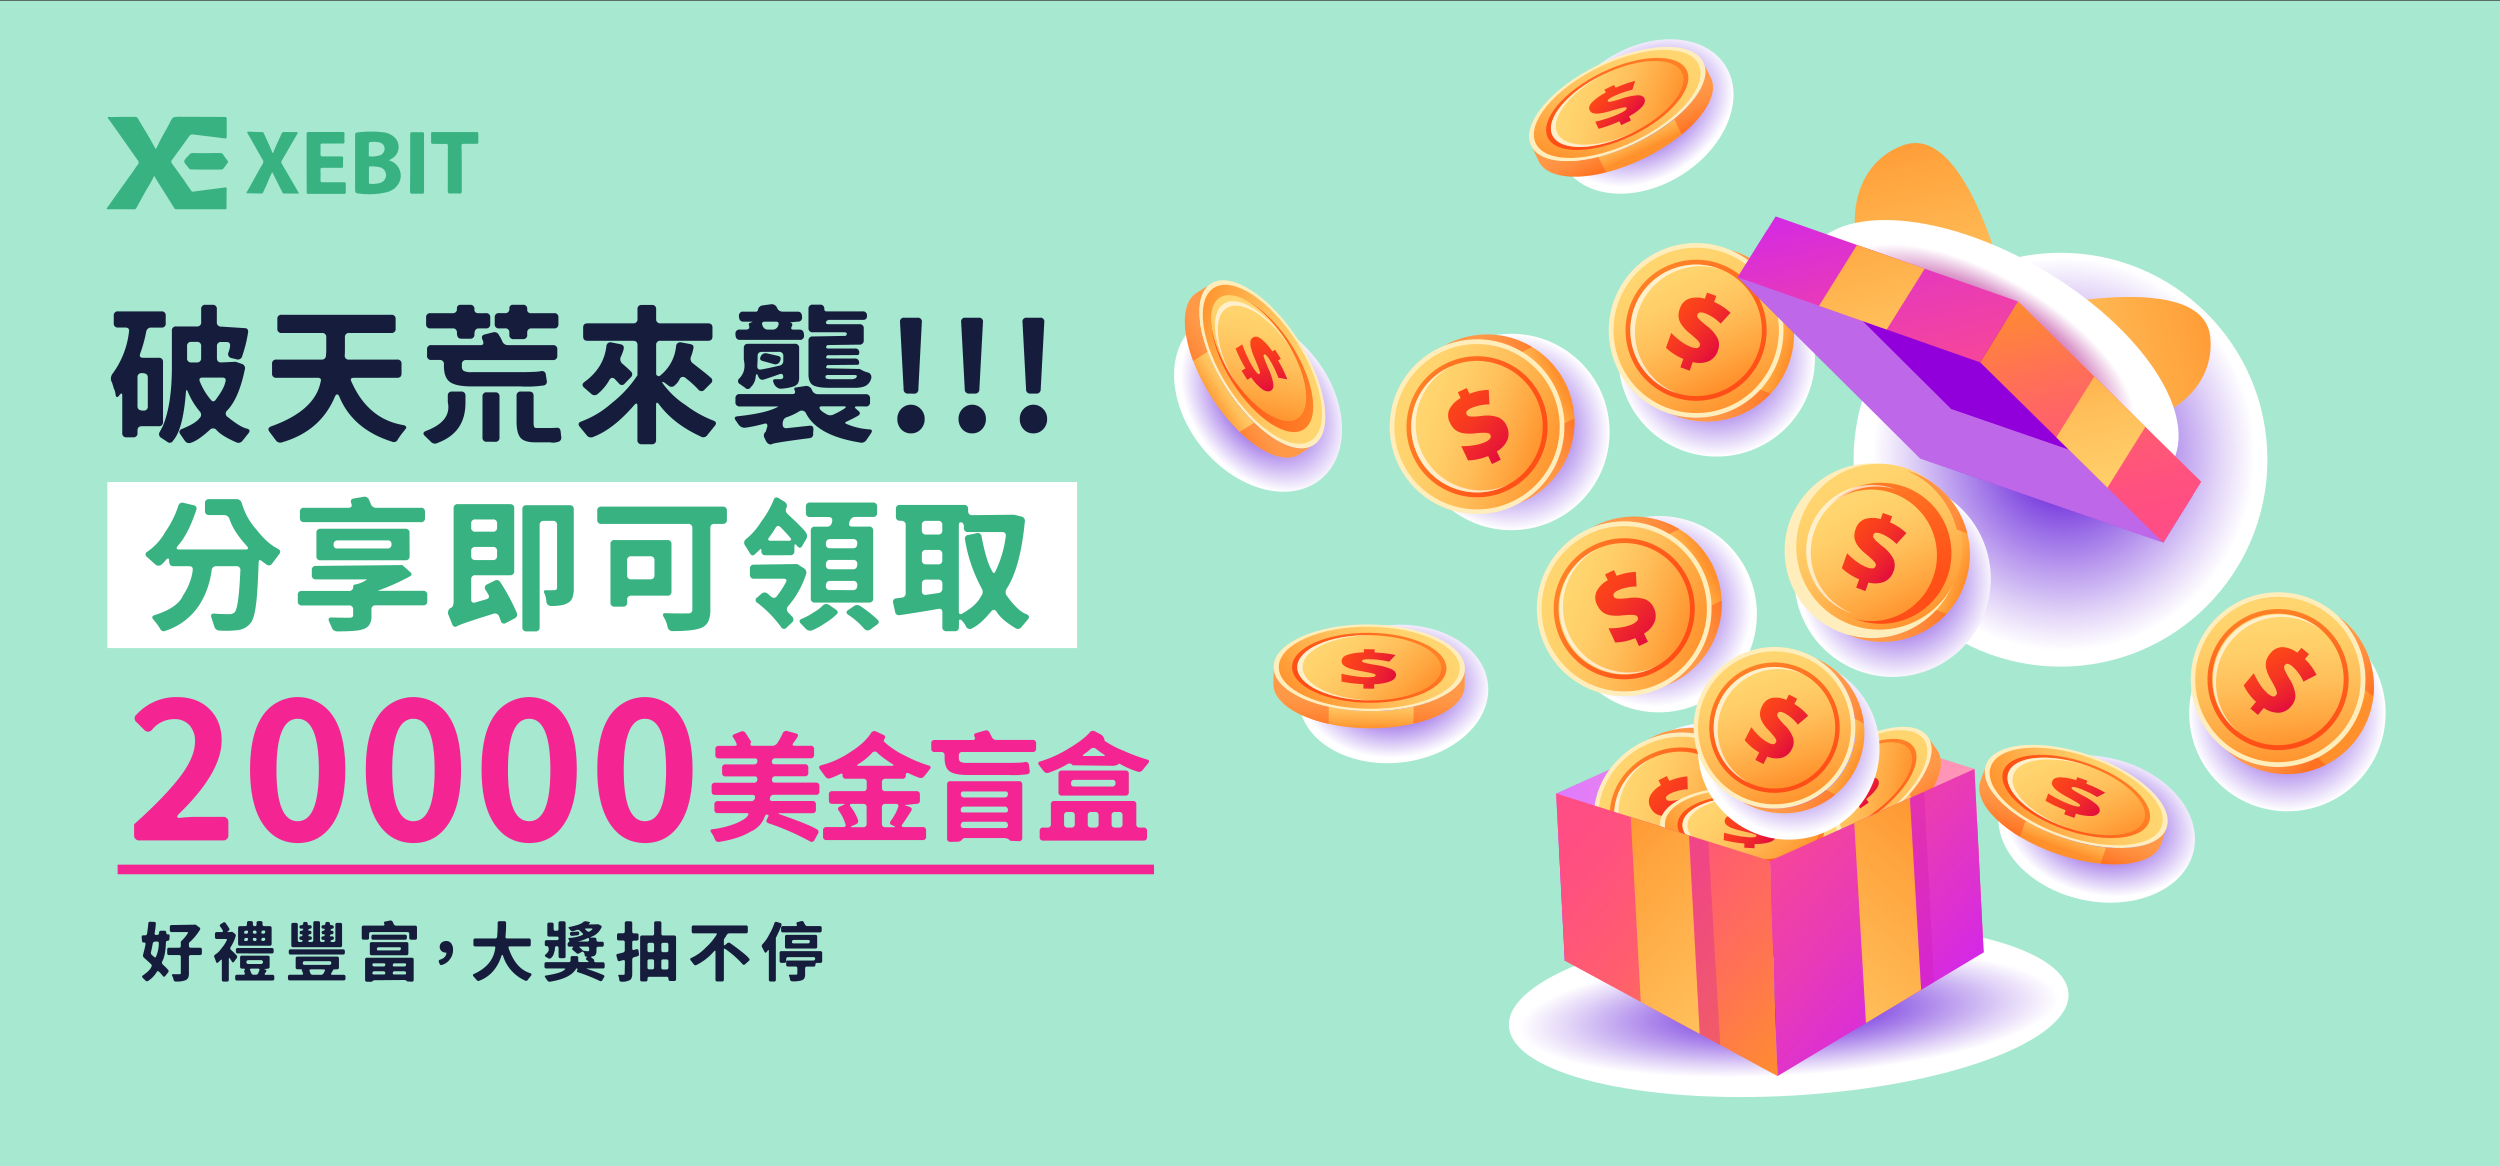 <svg xmlns="http://www.w3.org/2000/svg" xmlns:xlink="http://www.w3.org/1999/xlink" viewBox="0 0 1029 480"><rect x="0" y="0" width="1029" height="480" fill="#333333" stroke="none"/><defs><style>.cls-1{isolation:isolate;}.cls-2{fill:#a6e8d0;}.cls-13,.cls-24,.cls-3{fill:#fff;}.cls-4{fill:#161d3c;}.cls-5{fill:#38b281;}.cls-6{fill:#f42592;}.cls-103,.cls-14,.cls-16,.cls-22,.cls-29,.cls-35,.cls-41,.cls-47,.cls-53,.cls-59,.cls-65,.cls-7,.cls-71,.cls-77,.cls-79,.cls-95{mix-blend-mode:multiply;}.cls-7{fill:url(#radial-gradient);}.cls-8{fill:url(#linear-gradient);}.cls-9{fill:#feb;}.cls-10{fill:url(#linear-gradient-2);}.cls-11{fill:url(#linear-gradient-3);}.cls-12{fill:url(#linear-gradient-4);}.cls-13{opacity:0.65;}.cls-13,.cls-24{mix-blend-mode:overlay;}.cls-14{fill:#ff4b16;opacity:0.43;}.cls-15{fill:url(#linear-gradient-5);}.cls-16{fill:url(#radial-gradient-2);}.cls-17{fill:url(#linear-gradient-6);}.cls-18{fill:url(#linear-gradient-7);}.cls-19{fill:url(#linear-gradient-8);}.cls-20{fill:url(#linear-gradient-9);}.cls-21{fill:url(#linear-gradient-10);}.cls-22{fill:url(#radial-gradient-3);}.cls-23{fill:#9100da;}.cls-24{opacity:0.41;}.cls-25{fill:url(#linear-gradient-11);}.cls-26{fill:url(#linear-gradient-12);}.cls-27{fill:url(#linear-gradient-13);}.cls-28{fill:url(#linear-gradient-14);}.cls-29{fill:url(#radial-gradient-4);}.cls-30{fill:url(#linear-gradient-15);}.cls-31{fill:url(#linear-gradient-16);}.cls-32{fill:url(#linear-gradient-17);}.cls-33{fill:url(#linear-gradient-18);}.cls-34{fill:url(#linear-gradient-19);}.cls-35{fill:url(#radial-gradient-5);}.cls-36{fill:url(#linear-gradient-20);}.cls-37{fill:url(#linear-gradient-21);}.cls-38{fill:url(#linear-gradient-22);}.cls-39{fill:url(#linear-gradient-23);}.cls-40{fill:url(#linear-gradient-24);}.cls-41{fill:url(#radial-gradient-6);}.cls-42{fill:url(#linear-gradient-25);}.cls-43{fill:url(#linear-gradient-26);}.cls-44{fill:url(#linear-gradient-27);}.cls-45{fill:url(#linear-gradient-28);}.cls-46{fill:url(#linear-gradient-29);}.cls-47{fill:url(#radial-gradient-7);}.cls-48{fill:url(#linear-gradient-30);}.cls-49{fill:url(#linear-gradient-31);}.cls-50{fill:url(#linear-gradient-32);}.cls-51{fill:url(#linear-gradient-33);}.cls-52{fill:url(#linear-gradient-34);}.cls-53{fill:url(#radial-gradient-8);}.cls-54{fill:url(#linear-gradient-35);}.cls-55{fill:url(#linear-gradient-36);}.cls-56{fill:url(#linear-gradient-37);}.cls-57{fill:url(#linear-gradient-38);}.cls-58{fill:url(#linear-gradient-39);}.cls-59{fill:url(#radial-gradient-9);}.cls-60{fill:url(#linear-gradient-40);}.cls-61{fill:url(#linear-gradient-41);}.cls-62{fill:url(#linear-gradient-42);}.cls-63{fill:url(#linear-gradient-43);}.cls-64{fill:url(#linear-gradient-44);}.cls-65{fill:url(#radial-gradient-10);}.cls-66{fill:url(#linear-gradient-45);}.cls-67{fill:url(#linear-gradient-46);}.cls-68{fill:url(#linear-gradient-47);}.cls-69{fill:url(#linear-gradient-48);}.cls-70{fill:url(#linear-gradient-49);}.cls-71{fill:url(#radial-gradient-11);}.cls-72{fill:url(#linear-gradient-50);}.cls-73{fill:url(#linear-gradient-51);}.cls-74{fill:url(#linear-gradient-52);}.cls-75{fill:url(#linear-gradient-53);}.cls-76{fill:url(#linear-gradient-54);}.cls-77{fill:url(#radial-gradient-12);}.cls-78{fill:url(#linear-gradient-55);}.cls-79{fill:url(#radial-gradient-13);}.cls-80{fill:url(#linear-gradient-56);}.cls-81{fill:url(#linear-gradient-57);}.cls-82{fill:url(#linear-gradient-58);}.cls-83{fill:url(#linear-gradient-59);}.cls-84{fill:url(#linear-gradient-60);}.cls-85{fill:url(#linear-gradient-61);}.cls-86{fill:url(#linear-gradient-62);}.cls-87{fill:url(#linear-gradient-63);}.cls-88{fill:url(#linear-gradient-64);}.cls-89{fill:url(#linear-gradient-65);}.cls-90{fill:url(#linear-gradient-66);}.cls-91{fill:url(#linear-gradient-67);}.cls-92{fill:url(#linear-gradient-68);}.cls-93{fill:url(#linear-gradient-69);}.cls-94{fill:url(#linear-gradient-70);}.cls-95{fill:url(#radial-gradient-14);}.cls-96{fill:url(#linear-gradient-71);}.cls-97{fill:url(#linear-gradient-72);}.cls-98{fill:url(#linear-gradient-73);}.cls-99{fill:url(#linear-gradient-74);}.cls-100{fill:url(#linear-gradient-75);}.cls-101{fill:url(#linear-gradient-76);}.cls-102{fill:url(#linear-gradient-77);}.cls-103{fill:#cc17b3;opacity:0.3;}.cls-104{fill:url(#linear-gradient-78);}.cls-105{fill:url(#linear-gradient-79);}</style><radialGradient id="radial-gradient" cx="550.67" cy="53.19" r="40.42" gradientTransform="translate(349.26 -274.82) rotate(44.25)" gradientUnits="userSpaceOnUse"><stop offset="0" stop-color="#4f00d4"/><stop offset="1" stop-color="#fff"/></radialGradient><linearGradient id="linear-gradient" x1="578.87" y1="45.13" x2="555.71" y2="45.13" gradientTransform="matrix(0.94, 0.34, -0.34, 0.94, 205.88, -87.76)" gradientUnits="userSpaceOnUse"><stop offset="0" stop-color="#ff902b"/><stop offset="0.2" stop-color="#ffa53f"/><stop offset="0.51" stop-color="#ffbf5a"/><stop offset="0.79" stop-color="#ffcf69"/><stop offset="1" stop-color="#ffd56f"/></linearGradient><linearGradient id="linear-gradient-2" x1="564.84" y1="71.16" x2="517.59" y2="23.91" gradientTransform="translate(653.21 -402.86) rotate(80.45)" xlink:href="#linear-gradient"/><linearGradient id="linear-gradient-3" x1="510.87" y1="17.2" x2="565.4" y2="71.73" gradientTransform="matrix(0.79, 0.62, -0.62, 0.79, 302.87, -232.99)" gradientUnits="userSpaceOnUse"><stop offset="0" stop-color="#ff902b"/><stop offset="0.2" stop-color="#ff7b25"/><stop offset="0.51" stop-color="#ff611d"/><stop offset="0.79" stop-color="#ff5118"/><stop offset="1" stop-color="#ff4b16"/></linearGradient><linearGradient id="linear-gradient-4" x1="559.51" y1="65.83" x2="521.93" y2="28.26" gradientTransform="matrix(0.49, 0.87, -0.87, 0.49, 476.23, -357.1)" xlink:href="#linear-gradient"/><linearGradient id="linear-gradient-5" x1="716.08" y1="144.77" x2="692.77" y2="121.46" gradientTransform="translate(-12.76 44.05) rotate(-3.35)" gradientUnits="userSpaceOnUse"><stop offset="0" stop-color="#dd0043"/><stop offset="0.24" stop-color="#e91b33"/><stop offset="0.53" stop-color="#f53523"/><stop offset="0.8" stop-color="#fc4519"/><stop offset="1" stop-color="#ff4b16"/></linearGradient><radialGradient id="radial-gradient-2" cx="850.9" cy="195.23" r="78.6" gradientTransform="matrix(1, -0.06, 0.06, 1.03, -13.17, 37.01)" gradientUnits="userSpaceOnUse"><stop offset="0" stop-color="#4f00d4"/><stop offset="0.41" stop-color="#9b6ee7"/><stop offset="0.82" stop-color="#e3d6f8"/><stop offset="1" stop-color="#fff"/></radialGradient><linearGradient id="linear-gradient-6" x1="699.78" y1="-4.3" x2="805.54" y2="101.46" gradientTransform="matrix(0.85, 0.53, -0.53, 0.85, 183, -326.01)" xlink:href="#linear-gradient"/><linearGradient id="linear-gradient-7" x1="761.02" y1="49.59" x2="761.02" y2="34.42" gradientTransform="matrix(0.85, 0.53, -0.53, 0.85, 183, -326.01)" gradientUnits="userSpaceOnUse"><stop offset="0" stop-color="#ff3e7d"/><stop offset="0.19" stop-color="#f47"/><stop offset="0.44" stop-color="#ff5467"/><stop offset="0.72" stop-color="#ff6e4d"/><stop offset="1" stop-color="#ff902b"/></linearGradient><linearGradient id="linear-gradient-8" x1="1703.9" y1="-4.51" x2="1809.66" y2="101.25" gradientTransform="matrix(-0.85, -0.53, -0.53, 0.85, 2372.3, 1039.36)" xlink:href="#linear-gradient"/><linearGradient id="linear-gradient-9" x1="1673.32" y1="49.4" x2="1673.32" y2="33.89" gradientTransform="matrix(-0.85, -0.53, -0.53, 0.85, 2294.77, 991.02)" xlink:href="#linear-gradient-7"/><linearGradient id="linear-gradient-10" x1="772.06" y1="25.7" x2="812.7" y2="66.33" gradientTransform="matrix(0.85, 0.53, -0.53, 0.85, 183, -326.01)" xlink:href="#linear-gradient"/><radialGradient id="radial-gradient-3" cx="807.75" cy="117.28" r="69.49" gradientTransform="matrix(0, 1, -0.44, 0, 872.44, -663.85)" gradientUnits="userSpaceOnUse"><stop offset="0.16" stop-color="#a6007f"/><stop offset="0.24" stop-color="#a80782"/><stop offset="0.35" stop-color="#af1a8c"/><stop offset="0.47" stop-color="#ba3a9c"/><stop offset="0.61" stop-color="#c965b2"/><stop offset="0.77" stop-color="#dd9ece"/><stop offset="0.93" stop-color="#f4e1f0"/><stop offset="1" stop-color="#fff"/></radialGradient><linearGradient id="linear-gradient-11" x1="1575.99" y1="-33.04" x2="1470.83" y2="-138.2" gradientTransform="matrix(-0.85, -0.53, 0.53, -0.85, 2114.63, 868.29)" gradientUnits="userSpaceOnUse"><stop offset="0" stop-color="#c81fff"/><stop offset="0.2" stop-color="#d92dda"/><stop offset="0.43" stop-color="#e93bb5"/><stop offset="0.65" stop-color="#f5459b"/><stop offset="0.85" stop-color="#fc4b8b"/><stop offset="1" stop-color="#ff4d85"/></linearGradient><linearGradient id="linear-gradient-12" x1="1577.57" y1="-34.62" x2="1472.4" y2="-139.78" gradientTransform="matrix(-0.85, -0.53, 0.53, -0.85, 2114.63, 868.29)" xlink:href="#linear-gradient"/><linearGradient id="linear-gradient-13" x1="1472.38" y1="-33.45" x2="1395.57" y2="-110.26" gradientTransform="matrix(-0.85, -0.53, 0.53, -0.85, 2114.63, 868.29)" gradientUnits="userSpaceOnUse"><stop offset="0" stop-color="#ff902b"/><stop offset="0.03" stop-color="#ff8c30"/><stop offset="0.32" stop-color="#ff7155"/><stop offset="0.58" stop-color="#ff5d6f"/><stop offset="0.82" stop-color="#ff517f"/><stop offset="1" stop-color="#ff4d85"/></linearGradient><linearGradient id="linear-gradient-14" x1="1470.16" y1="-31.22" x2="1393.35" y2="-108.04" gradientTransform="matrix(-0.85, -0.53, 0.53, -0.85, 2114.63, 868.29)" xlink:href="#linear-gradient"/><radialGradient id="radial-gradient-4" cx="635.07" cy="198.81" r="40.42" gradientTransform="translate(147.15 -288.26) rotate(27.08)" xlink:href="#radial-gradient"/><linearGradient id="linear-gradient-15" x1="663.27" y1="190.75" x2="640.11" y2="190.75" gradientTransform="matrix(0.9, -0.43, 0.43, 0.9, -36.93, 270.07)" xlink:href="#linear-gradient"/><linearGradient id="linear-gradient-16" x1="649.24" y1="216.79" x2="601.98" y2="169.54" gradientTransform="matrix(0.94, 0.34, -0.34, 0.94, 85.18, -213.59)" xlink:href="#linear-gradient"/><linearGradient id="linear-gradient-17" x1="595.27" y1="162.82" x2="649.8" y2="217.35" gradientTransform="translate(-10.62 -29.67) rotate(1.34)" xlink:href="#linear-gradient-3"/><linearGradient id="linear-gradient-18" x1="643.91" y1="211.46" x2="606.33" y2="173.88" gradientTransform="translate(289.64 -393.1) rotate(43.75)" xlink:href="#linear-gradient"/><linearGradient id="linear-gradient-19" x1="627.46" y1="181.9" x2="597.21" y2="151.66" xlink:href="#linear-gradient-5"/><radialGradient id="radial-gradient-5" cx="653.85" cy="253.41" r="40.42" gradientTransform="matrix(0.9, -0.43, 0.43, 0.9, -16.68, 303.71)" xlink:href="#radial-gradient"/><linearGradient id="linear-gradient-20" x1="682.04" y1="245.35" x2="658.88" y2="245.35" gradientTransform="matrix(0.9, -0.43, 0.43, 0.9, -16.68, 303.71)" xlink:href="#linear-gradient"/><linearGradient id="linear-gradient-21" x1="668.01" y1="271.39" x2="620.76" y2="224.14" gradientTransform="translate(122.81 -167.17) rotate(16.52)" xlink:href="#linear-gradient"/><linearGradient id="linear-gradient-22" x1="614.04" y1="217.42" x2="668.57" y2="271.95" gradientTransform="translate(-13.09 162.71) rotate(-13.57)" xlink:href="#linear-gradient-3"/><linearGradient id="linear-gradient-23" x1="662.68" y1="266.06" x2="625.1" y2="228.48" gradientTransform="translate(38.02 -22.88) rotate(2.53)" xlink:href="#linear-gradient"/><linearGradient id="linear-gradient-24" x1="683.57" y1="260.27" x2="653.32" y2="230.02" xlink:href="#linear-gradient-5"/><radialGradient id="radial-gradient-6" cx="830.6" cy="9.2" r="40.42" gradientTransform="matrix(0.78, 0.63, -0.63, 0.78, 138.34, -290.52)" xlink:href="#radial-gradient"/><linearGradient id="linear-gradient-25" x1="858.8" y1="1.14" x2="835.64" y2="1.14" gradientTransform="matrix(0.94, 0.34, -0.34, 0.94, -0.15, -49.79)" xlink:href="#linear-gradient"/><linearGradient id="linear-gradient-26" x1="844.76" y1="27.18" x2="797.51" y2="-20.07" gradientTransform="translate(23.42 -108.3) rotate(24.07)" xlink:href="#linear-gradient"/><linearGradient id="linear-gradient-27" x1="790.8" y1="-26.79" x2="845.33" y2="27.74" gradientTransform="matrix(-0.33, 0.94, -0.94, -0.33, 1042.91, -545.44)" xlink:href="#linear-gradient-3"/><linearGradient id="linear-gradient-28" x1="839.43" y1="21.85" x2="801.86" y2="-15.73" gradientTransform="translate(6.24 -66.98) rotate(20.94)" xlink:href="#linear-gradient"/><linearGradient id="linear-gradient-29" x1="783.05" y1="239.54" x2="759.74" y2="216.23" xlink:href="#linear-gradient-5"/><radialGradient id="radial-gradient-7" cx="1003.13" cy="3.94" r="40.42" gradientTransform="translate(1574.54 -484.69) rotate(128.9)" xlink:href="#radial-gradient"/><linearGradient id="linear-gradient-30" x1="1031.32" y1="-4.12" x2="1008.16" y2="-4.12" gradientTransform="matrix(0.76, 0.64, -0.64, 0.76, 176.98, -355.93)" xlink:href="#linear-gradient"/><linearGradient id="linear-gradient-31" x1="1017.29" y1="21.92" x2="970.04" y2="-25.33" gradientTransform="translate(1338.17 -627.05) rotate(114.07)" xlink:href="#linear-gradient"/><linearGradient id="linear-gradient-32" x1="963.32" y1="-32.04" x2="1017.85" y2="22.48" gradientTransform="translate(1262.24 -656.92) rotate(109.35)" xlink:href="#linear-gradient-3"/><linearGradient id="linear-gradient-33" x1="1011.96" y1="16.59" x2="974.38" y2="-20.99" gradientTransform="translate(1288.03 -647.58) rotate(110.94)" xlink:href="#linear-gradient"/><linearGradient id="linear-gradient-34" x1="943.91" y1="302.12" x2="920.61" y2="278.81" gradientTransform="translate(132.36 -272.43) rotate(17.12)" xlink:href="#linear-gradient-5"/><radialGradient id="radial-gradient-8" cx="896.52" cy="33.9" r="35.93" gradientTransform="matrix(-0.32, 1.05, -0.76, -0.44, 1178.38, -583.43)" xlink:href="#radial-gradient"/><linearGradient id="linear-gradient-35" x1="626" y1="29.65" x2="611.59" y2="29.65" gradientTransform="matrix(-0.33, 0.94, -0.94, -0.33, 1080.72, -230.18)" xlink:href="#linear-gradient"/><linearGradient id="linear-gradient-36" x1="623.54" y1="51.81" x2="583.34" y2="11.61" gradientTransform="translate(1455.96 358.34) rotate(-179.92)" xlink:href="#linear-gradient"/><linearGradient id="linear-gradient-37" x1="577.63" y1="5.9" x2="624.01" y2="52.29" gradientTransform="translate(1455.96 358.34) rotate(-179.92)" xlink:href="#linear-gradient-3"/><linearGradient id="linear-gradient-38" x1="673.94" y1="645.41" x2="642.03" y2="613.5" gradientTransform="translate(1483.33 -327.62) rotate(90.08)" xlink:href="#linear-gradient"/><linearGradient id="linear-gradient-39" x1="859.6" y1="344.74" x2="837.47" y2="322.62" xlink:href="#linear-gradient-5"/><radialGradient id="radial-gradient-9" cx="525.46" cy="183.83" r="35.93" gradientTransform="matrix(-0.32, 1.05, -0.76, -0.44, 827.52, -303.42)" xlink:href="#radial-gradient"/><linearGradient id="linear-gradient-40" x1="672.14" y1="482.99" x2="657.73" y2="482.99" gradientTransform="matrix(-0.84, 0.54, -0.54, -0.84, 1325.05, 211.54)" xlink:href="#linear-gradient"/><linearGradient id="linear-gradient-41" x1="669.67" y1="505.14" x2="629.48" y2="464.95" gradientTransform="translate(1166.45 633.84) rotate(-179.92)" xlink:href="#linear-gradient"/><linearGradient id="linear-gradient-42" x1="623.76" y1="459.23" x2="670.15" y2="505.62" gradientTransform="translate(1166.44 633.84) rotate(-179.92)" xlink:href="#linear-gradient-3"/><linearGradient id="linear-gradient-43" x1="220.6" y1="691.55" x2="188.69" y2="659.64" gradientTransform="translate(1193.82 -52.12) rotate(90.08)" xlink:href="#linear-gradient"/><linearGradient id="linear-gradient-44" x1="423.31" y1="213.26" x2="401.19" y2="191.14" gradientTransform="translate(297.91 -253.1) rotate(35.07)" xlink:href="#linear-gradient-5"/><radialGradient id="radial-gradient-10" cx="688.42" cy="40.4" r="34.3" gradientTransform="matrix(1.05, 0.32, -0.44, 0.76, -26.4, -205.27)" xlink:href="#radial-gradient"/><linearGradient id="linear-gradient-45" x1="588.79" y1="253.06" x2="574.38" y2="253.06" gradientTransform="matrix(0.43, 0.9, -0.9, 0.43, 648.3, -575.27)" xlink:href="#linear-gradient"/><linearGradient id="linear-gradient-46" x1="586.32" y1="275.22" x2="546.13" y2="235.02" gradientTransform="translate(919.49 -521.02) rotate(90.08)" xlink:href="#linear-gradient"/><linearGradient id="linear-gradient-47" x1="540.42" y1="229.31" x2="586.8" y2="275.69" gradientTransform="translate(919.49 -521.02) rotate(90.08)" xlink:href="#linear-gradient-3"/><linearGradient id="linear-gradient-48" x1="450.16" y1="609.06" x2="418.25" y2="577.15" gradientTransform="translate(233.88 -549.22) rotate(0.08)" xlink:href="#linear-gradient"/><linearGradient id="linear-gradient-49" x1="685.02" y1="46.64" x2="668.77" y2="30.38" xlink:href="#linear-gradient-5"/><radialGradient id="radial-gradient-11" cx="609.58" cy="92.35" r="34.3" gradientTransform="matrix(1.05, 0.32, -0.44, 0.76, -24.22, 18.4)" xlink:href="#radial-gradient"/><linearGradient id="linear-gradient-50" x1="614.45" y1="357.73" x2="600.03" y2="357.73" gradientTransform="matrix(-0.01, 1, -1, -0.01, 928.14, -310.77)" xlink:href="#linear-gradient"/><linearGradient id="linear-gradient-51" x1="611.98" y1="379.89" x2="571.78" y2="339.69" gradientTransform="matrix(-0.01, 1, -1, -0.01, 928.14, -310.77)" xlink:href="#linear-gradient"/><linearGradient id="linear-gradient-52" x1="566.07" y1="333.98" x2="612.45" y2="380.37" gradientTransform="translate(1152.9 633.38) rotate(-179.92)" xlink:href="#linear-gradient-3"/><linearGradient id="linear-gradient-53" x1="345.85" y1="633.85" x2="313.95" y2="601.94" gradientTransform="translate(1180.28 -52.58) rotate(90.08)" xlink:href="#linear-gradient"/><linearGradient id="linear-gradient-54" x1="572.89" y1="274.22" x2="550.77" y2="252.1" gradientTransform="translate(-56.72 240.4) rotate(-21.92)" xlink:href="#linear-gradient-5"/><radialGradient id="radial-gradient-12" cx="725.99" cy="412.77" r="111.23" gradientTransform="translate(10.24 322.21) scale(1 0.23)" xlink:href="#radial-gradient-2"/><linearGradient id="linear-gradient-55" x1="635.16" y1="341.64" x2="808.11" y2="341.64" gradientTransform="translate(-12.76 44.05) rotate(-3.35)" xlink:href="#linear-gradient-11"/><radialGradient id="radial-gradient-13" cx="717.86" cy="660.98" r="37.38" gradientTransform="matrix(1.03, 0, 0, 0.93, -39.41, -282.56)" xlink:href="#radial-gradient"/><linearGradient id="linear-gradient-56" x1="745.72" y1="655.95" x2="724.32" y2="655.95" gradientTransform="matrix(0.92, -0.46, 0.42, 0.83, -236.32, 111.65)" xlink:href="#linear-gradient"/><linearGradient id="linear-gradient-57" x1="732.76" y1="680.01" x2="689.08" y2="636.34" gradientTransform="matrix(1.03, 0, 0, 0.93, -40.5, -277.87)" xlink:href="#linear-gradient"/><linearGradient id="linear-gradient-58" x1="682.88" y1="630.13" x2="733.28" y2="680.53" gradientTransform="matrix(0.92, -0.46, 0.42, 0.83, -236.32, 111.65)" xlink:href="#linear-gradient-3"/><linearGradient id="linear-gradient-59" x1="727.83" y1="675.09" x2="693.1" y2="640.35" gradientTransform="matrix(1.03, 0, 0, 0.93, -40.5, -277.87)" xlink:href="#linear-gradient"/><linearGradient id="linear-gradient-60" x1="697.91" y1="342.09" x2="671.6" y2="315.77" xlink:href="#linear-gradient-5"/><linearGradient id="linear-gradient-61" x1="972.58" y1="117.54" x2="958.88" y2="117.54" gradientTransform="translate(314.28 -519.92) rotate(54.97)" xlink:href="#linear-gradient"/><linearGradient id="linear-gradient-62" x1="970.24" y1="138.6" x2="932.02" y2="100.39" gradientTransform="matrix(0, 1, -1, 0, 881.71, -624.24)" xlink:href="#linear-gradient"/><linearGradient id="linear-gradient-63" x1="926.59" y1="94.96" x2="970.69" y2="139.05" gradientTransform="translate(314.28 -519.92) rotate(54.97)" xlink:href="#linear-gradient-3"/><linearGradient id="linear-gradient-64" x1="584.38" y1="992.77" x2="554.05" y2="962.43" gradientTransform="translate(196.52 -652.03) rotate(0.08)" xlink:href="#linear-gradient"/><linearGradient id="linear-gradient-65" x1="765.27" y1="333.44" x2="750.02" y2="318.19" xlink:href="#linear-gradient-5"/><linearGradient id="linear-gradient-66" x1="732.17" y1="102.2" x2="718.47" y2="102.2" gradientTransform="translate(864.06 -360.7) rotate(93.35)" xlink:href="#linear-gradient"/><linearGradient id="linear-gradient-67" x1="729.82" y1="123.26" x2="691.61" y2="85.05" gradientTransform="translate(1429.24 444.04) rotate(-179.92)" xlink:href="#linear-gradient"/><linearGradient id="linear-gradient-68" x1="686.18" y1="79.62" x2="730.27" y2="123.72" gradientTransform="matrix(-1, 0, 0, -1, 1429.24, 444.04)" xlink:href="#linear-gradient-3"/><linearGradient id="linear-gradient-69" x1="599.47" y1="752.83" x2="569.14" y2="722.49" gradientTransform="translate(1457.49 -240.91) rotate(90.08)" xlink:href="#linear-gradient"/><linearGradient id="linear-gradient-70" x1="723.98" y1="348.93" x2="704.07" y2="329.02" xlink:href="#linear-gradient-5"/><radialGradient id="radial-gradient-14" cx="697.09" cy="325.99" r="37.38" gradientTransform="matrix(0.31, 0.95, -0.95, 0.31, 832.56, -455.25)" xlink:href="#radial-gradient"/><linearGradient id="linear-gradient-71" x1="724.96" y1="320.96" x2="703.55" y2="320.96" gradientTransform="matrix(0.89, 0.46, -0.46, 0.89, 264.49, -299.75)" xlink:href="#linear-gradient"/><linearGradient id="linear-gradient-72" x1="711.99" y1="345.02" x2="668.31" y2="301.35" gradientTransform="translate(449.58 -405.69) rotate(43.28)" xlink:href="#linear-gradient"/><linearGradient id="linear-gradient-73" x1="662.11" y1="295.14" x2="712.51" y2="345.54" gradientTransform="translate(479.42 -416.85) rotate(45.68)" xlink:href="#linear-gradient-3"/><linearGradient id="linear-gradient-74" x1="707.06" y1="340.1" x2="672.33" y2="305.37" gradientTransform="matrix(0.71, 0.7, -0.7, 0.71, 466.13, -412.05)" xlink:href="#linear-gradient"/><linearGradient id="linear-gradient-75" x1="737.3" y1="308.76" x2="716.81" y2="288.27" xlink:href="#linear-gradient-5"/><linearGradient id="linear-gradient-76" x1="736.79" y1="429.39" x2="635.44" y2="328.05" gradientTransform="translate(-12.76 44.05) rotate(-3.35)" xlink:href="#linear-gradient-13"/><linearGradient id="linear-gradient-77" x1="638.37" y1="335.4" x2="769.18" y2="466.2" gradientTransform="translate(-12.76 44.05) rotate(-3.35)" xlink:href="#linear-gradient"/><linearGradient id="linear-gradient-78" x1="809.2" y1="426.21" x2="686.11" y2="303.13" gradientTransform="translate(-12.76 44.05) rotate(-3.35)" xlink:href="#linear-gradient-11"/><linearGradient id="linear-gradient-79" x1="1765.74" y1="334.8" x2="1897.69" y2="466.75" gradientTransform="matrix(-1, 0.06, 0.06, 1, 2557.58, -106.4)" xlink:href="#linear-gradient"/></defs><title>第八張_破天荒來襲</title><g class="cls-1"><g id="圖層_5" data-name="圖層 5"><rect class="cls-2" y="0.28" width="1029" height="479.72"/></g><g id="圖層_4" data-name="圖層 4"><rect class="cls-3" x="44.2" y="198.41" width="399.13" height="68.35"/><path class="cls-4" d="M69.74,386.38a.76.76,0,0,1-.8.85.63.63,0,0,0-.64.67q-.17,5.39-1.55,7.87A1.1,1.1,0,0,0,67,397a29.3,29.3,0,0,1,2.14,2.11.84.84,0,0,1,0,1.2l-1.12,1.41q-.48.62-1,0A14.75,14.75,0,0,0,65.5,400c-.39-.37-.74-.35-1,.08a10.75,10.75,0,0,1-3.44,3.6.84.84,0,0,1-1.2-.11l-1.12-1.09a.6.6,0,0,1,.08-1q2.88-2,3.46-3.49a.9.9,0,0,0-.18-1.23c-1.39-1.28-2.32-2.12-2.8-2.53a1.25,1.25,0,0,1-.4-1.31q.72-2.71,1-4.26.1-.78-.69-.72a.62.62,0,0,1-.75-.64l-.16-1.52c0-.54.19-.8.72-.8l.66,0a.83.83,0,0,0,.88-.83q.44-3.16.48-4a.71.71,0,0,1,.83-.77l1.57.08a.64.64,0,0,1,.7.8,37.33,37.33,0,0,1-.48,3.78q-.11.81.69.78l.32,0a.81.81,0,0,0,.8-.93.71.71,0,0,1,.8-.8h1.36a.71.71,0,0,1,.8.8.61.61,0,0,0,.72.69c.44,0,.67.17.67.61Zm-4.38,1.89c0-.53-.26-.78-.8-.74l-.77.05a.92.92,0,0,0-.93.83c-.32,1.74-.56,2.89-.72,3.46a1.29,1.29,0,0,0,.45,1.28l.83.72c.41.34.69.26.85-.24A13.71,13.71,0,0,0,65.36,388.27Zm16.93,1.82a.7.7,0,0,1,.8.8v1.41a.71.71,0,0,1-.8.8H78.56a.71.71,0,0,0-.8.8v6.69a4.38,4.38,0,0,1-.32,1.89,2.16,2.16,0,0,1-1.15,1,9.49,9.49,0,0,1-3.86.51.89.89,0,0,1-1-.77,4.22,4.22,0,0,0-.56-1.52q-.34-.72.45-.72c.36,0,1.19,0,2.51,0a.67.67,0,0,0,.45-.1.49.49,0,0,0,.14-.4V393.9a.71.71,0,0,0-.8-.8h-4a.71.71,0,0,1-.8-.8v-1.41a.7.7,0,0,1,.8-.8h4a.71.71,0,0,0,.8-.8v-1.76a16.1,16.1,0,0,0,2.79-3.26c.31-.42.19-.64-.34-.64H70.7a.7.7,0,0,1-.8-.8v-1.28a.71.71,0,0,1,.8-.8l9.83-.16,1.5,1.1a.71.71,0,0,1,.21,1.09,22.92,22.92,0,0,1-4.48,5.31v1.2a.71.71,0,0,0,.8.8Z"/><path class="cls-4" d="M97.36,393.21a.92.92,0,0,1,0,1.25l-1,1.36c-.32.43-.62.42-.91,0a8.75,8.75,0,0,0-.82-1.25c-.3-.43-.45-.37-.45.16v8.53c0,.52-.27.77-.8.77H92.11c-.54,0-.8-.25-.8-.77v-7.81c0-.53-.19-.61-.56-.24a5.35,5.35,0,0,1-1,.93c-.41.34-.68.25-.82-.26l-.35-1-.32-.8a.84.84,0,0,1,.29-1.17,8.53,8.53,0,0,0,2.56-2.51,15,15,0,0,0,2.16-3.22c.25-.46.11-.7-.42-.7H89.28c-.53,0-.8-.25-.8-.77v-1.28a.71.71,0,0,1,.8-.8h2c.51,0,.64-.24.37-.72a8.56,8.56,0,0,0-1-1.52.62.62,0,0,1,.18-1l1-.64a.7.7,0,0,1,1.09.24l1.36,2c.31.45.19.85-.34,1.23s-.4.44.13.42l1.52-.1,1,.72a.94.94,0,0,1,.38,1.2,17.59,17.59,0,0,1-2,4.32.88.88,0,0,0,.13,1.22A25.26,25.26,0,0,1,97.36,393.21Zm11.7,7.43c-.25.4-.13.59.35.59h2.69a.71.71,0,0,1,.8.8v.77a.69.69,0,0,1-.77.78H97.6a.7.7,0,0,1-.8-.78V402a.71.71,0,0,1,.8-.8h2.58c.54,0,.71-.25.54-.75l-.22-.48.08-.69c.36-.39.27-.59-.26-.59h-.7c-.53,0-.8-.25-.8-.77v-3.78a.71.71,0,0,1,.8-.8h10.56c.54,0,.8.25.8.77v3.78c0,.54-.26.8-.77.8l-1.6.22.56.16c.51.14.63.43.35.88Zm-11.17-8.21a.71.71,0,0,1-.8-.8V391a.71.71,0,0,1,.8-.8h13.94a.71.71,0,0,1,.8.8v.64a.7.7,0,0,1-.8.8ZM111,381.21a.7.7,0,0,1,.8.77v6.48a.71.71,0,0,1-.8.8H98.8c-.54,0-.8-.26-.8-.77V382a.7.7,0,0,1,.8-.8h2.08a.7.7,0,0,0,.77-.8v-.48a.71.71,0,0,1,.8-.8h.85a.71.71,0,0,1,.8.8v.48a.71.71,0,0,0,.8.8.62.62,0,0,0,.7-.7v-.61c0-.51.26-.77.8-.77h.85a.71.71,0,0,1,.8.8v.48a.71.71,0,0,0,.8.8Zm-9.68,1.84a.71.71,0,0,0-.8.8.42.42,0,0,0,.48.48h.29a.71.71,0,0,0,.8-.8.42.42,0,0,0-.48-.48Zm0,3a.71.71,0,0,0-.8.8.42.42,0,0,0,.48.48h.29a.71.71,0,0,0,.8-.8.42.42,0,0,0-.48-.48Zm.88,9.14a.8.8,0,1,0,0,1.6h5.25a.8.8,0,1,0,0-1.6Zm4.53,4.24c.2-.5,0-.75-.5-.75h-2.75q-.8,0-.51.72l.43,1.07a1,1,0,0,0,1.07.72h.8a1,1,0,0,0,1.06-.75Zm-2.64-15.73a.52.52,0,0,0,.59.59h.43a.42.42,0,0,0,.48-.48.71.71,0,0,0-.8-.8A.61.61,0,0,0,104.1,383.74Zm1.5,2.93a.52.52,0,0,0-.59-.58h-.43a.42.42,0,0,0-.48.48.71.71,0,0,0,.8.8A.62.62,0,0,0,105.6,386.67Zm2.77-2.34a.71.71,0,0,0,.8-.8.42.42,0,0,0-.48-.48h-.29a.7.7,0,0,0-.8.8.42.42,0,0,0,.48.48Zm0,3a.71.71,0,0,0,.8-.8.42.42,0,0,0-.48-.48h-.29a.7.7,0,0,0-.8.8.42.42,0,0,0,.48.48Z"/><path class="cls-4" d="M136.39,400.54c-.27.46-.13.69.4.69h4.61a.71.71,0,0,1,.8.8v.69a.7.7,0,0,1-.8.8H119.33a.7.7,0,0,1-.8-.8V402a.71.71,0,0,1,.8-.8h4.85q.79,0,.48-.72l-.45-1.15c.07-.24,0-.37-.27-.37H122.5a.71.71,0,0,1-.8-.8v-3.62a.71.71,0,0,1,.8-.8h16.21a.71.71,0,0,1,.8.8v3.62a.71.71,0,0,1-.8.8l-1.47.08Zm4.75-9.79a.71.71,0,0,1,.8.8v.54a.71.71,0,0,1-.8.8H119.62c-.52,0-.77-.27-.77-.8v-.54c0-.53.25-.8.77-.8ZM140,379.85a.71.71,0,0,1,.8.8v8.42a.71.71,0,0,1-.8.8H120.71a.71.71,0,0,1-.8-.8v-8.42a.71.71,0,0,1,.8-.8h1.07a.71.71,0,0,1,.8.8v6.29a.71.71,0,0,0,.8.8H124l.4-.19c.27-.46.14-.69-.4-.69a.7.7,0,0,1-.8-.77c0-.46.27-.7.8-.7l.38-.18c.28-.45.16-.67-.35-.67a.61.61,0,0,1-.69-.69q0-.75.72-.75c.49,0,.74-.28.74-.85h-.74a.71.71,0,0,1-.8-.8c0-.43.25-.64.74-.64a.71.71,0,0,0,.8-.8.47.47,0,0,1,.54-.53h.5a.7.7,0,0,1,.8.8.47.47,0,0,0,.54.53h.32a.71.71,0,0,1,.8.8c0,.42-.29.64-.86.64l-.37.18c-.29.45-.16.67.37.67a.66.66,0,0,1,.75.75q0,.69-.75.69l-.37.19q-.44.66.48.66a.7.7,0,0,1,.8.78c0,.46-.3.69-.91.69l-.4.19c-.26.46-.13.69.4.69h.7a.71.71,0,0,0,.8-.8v-7c0-.53.25-.8.77-.8h1.2a.71.71,0,0,1,.8.8v7a.71.71,0,0,0,.8.8h.64l.4-.19q.39-.69-.48-.69c-.54,0-.8-.26-.8-.77s.29-.7.88-.7l.37-.18c.29-.45.16-.67-.37-.67a.66.66,0,0,1-.75-.75q0-.69.75-.69l.37-.19c.29-.44.15-.66-.4-.66a.71.71,0,0,1-.8-.8c0-.43.28-.64.83-.64a.71.71,0,0,0,.8-.8.47.47,0,0,1,.53-.53H135a.7.7,0,0,1,.8.8c0,.35.26.53.78.53a.71.71,0,0,1,.8.8c0,.42-.26.64-.78.64l-.37.18c-.28.45-.17.67.35.67a.61.61,0,0,1,.69.69q0,.75-.72.75c-.5,0-.75.29-.75.85h.83a.7.7,0,0,1,.8.78c0,.46-.28.69-.83.69l-.4.19c-.26.46-.13.69.4.69h.64a.71.71,0,0,0,.8-.8v-6.29a.7.7,0,0,1,.78-.8Zm-14.59,15.78a.7.7,0,0,0-.77.8.64.64,0,0,0,.72.72h10.18a.71.71,0,0,0,.8-.8.64.64,0,0,0-.72-.72Zm8.24,4.08q.35-.72-.45-.72H128c-.54,0-.72.25-.56.75l.26.74a1,1,0,0,0,1,.75h3.39a1.18,1.18,0,0,0,1.14-.72Z"/><path class="cls-4" d="M162,380.25a1.12,1.12,0,0,0,1.1.75h7.73a.7.7,0,0,1,.8.79V386a.71.71,0,0,1-.8.8h-1.58a.71.71,0,0,1-.8-.8v-1.58c0-.51-.26-.77-.8-.77H152.71a.71.71,0,0,0-.8.8V386a.7.7,0,0,1-.8.78h-1.42a.71.71,0,0,1-.8-.8v-4.22a.7.7,0,0,1,.8-.79h8c.54,0,.67-.31.4-.91-.16-.43,0-.68.43-.75l2-.42a1,1,0,0,1,1.12.56Zm-10.93,23.83a.71.71,0,0,1-.8-.8V395a.71.71,0,0,1,.8-.8h18.4a.71.71,0,0,1,.8.8v8.26a.71.71,0,0,1-.8.8l-1.82-.08a1.68,1.68,0,0,0-1.33-.61l-12.56.1a1.5,1.5,0,0,1-1.28.64Zm1.95-10.9a.71.71,0,0,1-.8-.8v-3.81a.7.7,0,0,1,.8-.8h14.26a.71.71,0,0,1,.8.8v3.81a.71.71,0,0,1-.8.8Zm-.14-7.68a.71.71,0,0,1,.8-.8h13a.71.71,0,0,1,.8.8V386a.71.71,0,0,1-.8.8h-13a.71.71,0,0,1-.8-.8ZM158.57,397a.44.44,0,0,0-.5-.5H153.8a.45.45,0,0,0-.51.5.71.71,0,0,0,.8.8h3.68A.7.7,0,0,0,158.57,397Zm-5.28,3.58a.44.44,0,0,0,.51.5h4.27a.44.44,0,0,0,.5-.5.7.7,0,0,0-.8-.8h-3.68A.71.71,0,0,0,153.29,400.54Zm2.64-10.69a.71.71,0,0,0-.8.8.45.45,0,0,0,.51.5h8.56a.71.71,0,0,0,.8-.8.45.45,0,0,0-.51-.5Zm10.4,7.91a.71.71,0,0,0,.8-.8.45.45,0,0,0-.51-.5h-4.18c-.52,0-.77.27-.77.8a.44.44,0,0,0,.5.5Zm-4.66,2.78a.44.44,0,0,0,.5.5h4.45a.44.44,0,0,0,.51-.5c0-.54-.26-.8-.77-.8h-3.92C161.92,399.74,161.67,400,161.67,400.54Z"/><path class="cls-4" d="M181.93,397.15a.72.72,0,0,1-1-.45l-.27-.7a.69.69,0,0,1,.43-1c1.63-.49,2.51-1.38,2.64-2.66q.08-.27-.21-.24a2.69,2.69,0,0,1-1.79-.64,2.38,2.38,0,0,1,0-3.47,3,3,0,0,1,2-.67,2.39,2.39,0,0,1,2,1,4.24,4.24,0,0,1,.74,2.67,6.17,6.17,0,0,1-1.41,4A5.94,5.94,0,0,1,181.93,397.15Z"/><path class="cls-4" d="M218.46,388.75a.7.7,0,0,1-.78.8h-7.81q-.8,0-.51.72,2.88,8.53,9,10.32a.58.58,0,0,1,.21,1l-1.38,1.76a.79.79,0,0,1-1.15.21,16.52,16.52,0,0,1-9-10.18c-.22-.48-.42-.48-.62,0q-2.51,7.72-9,10.23a.88.88,0,0,1-1.2-.21l-1.33-1.52c-.36-.39-.31-.72.16-1q7.8-3.47,8.79-10.58c.13-.5-.08-.75-.61-.75h-7.57a.71.71,0,0,1-.8-.8v-1.68a.71.71,0,0,1,.8-.8h8.1a.76.76,0,0,0,.86-.8,54.41,54.41,0,0,0,.21-5.51.71.71,0,0,1,.8-.8h1.87a.71.71,0,0,1,.8.8,48,48,0,0,1-.24,5.54c-.06.52.18.77.72.77h8.88a.71.71,0,0,1,.8.8Z"/><path class="cls-4" d="M248.9,397.82a.71.71,0,0,1-.8.8h-6.26c-.54,0-.55.08-.06.24q4.46,1.51,6.48,2.42a.6.6,0,0,1,.35,1l-.64,1.09a.79.79,0,0,1-1.12.38,72.91,72.91,0,0,0-8.93-3.55c-.5-.16-.61-.46-.32-.9s.13-.67-.4-.67q-2.3,4.08-10.69,5.41a1.11,1.11,0,0,1-1.23-.48l-.88-1.28c-.28-.43-.17-.68.35-.77q6.45-1,7.62-2.4c.43-.32.38-.48-.16-.48h-7.3a.71.71,0,0,1-.8-.8v-1a.71.71,0,0,1,.8-.81h9.17a.68.68,0,0,0,.77-.71v-1a.71.71,0,0,1,.8-.8h1.57a.7.7,0,0,1,.78.8v1.06a.51.51,0,0,0,.58.61h3.26c.51,0,.57-.15.16-.47l-.51-.38c-.43-.32-.44-.65-.05-1s.2-.37-.14-.37a.57.57,0,0,1-.61-.51c-.09-.6-.2-1-.35-1.07a.6.6,0,0,0-1-.32l-.88.51a1,1,0,0,1-1.28-.13L235.76,391a.58.58,0,0,1,.05-1c.3-.23.27-.34-.1-.34h-1.28a.71.71,0,0,1-.8-.8v-.46l.29-.53c.5-.18.56-.56.19-1.15-.32-.41-.23-.64.29-.69a14.6,14.6,0,0,0,5.14-1.12c.5-.19.56-.47.19-.83l-1.07-1a1.22,1.22,0,0,0-1.3-.29c-.5.19-1,.35-1.39.48a1,1,0,0,1-1.22-.46l-.24-.29-.27-.29c-.39-.36-.33-.59.19-.7,3.16-.64,5-1.3,5.59-2a1.75,1.75,0,0,1,1.42-.3l1,.22c.51.1.56.32.13.66s-.29.4.13.4l3.58-.08.93.48a.6.6,0,0,1,.27,1,7.12,7.12,0,0,1-4.16,3.7c-.48.2-.46.3.08.3h1.3c.54,0,.8.3.8.9a.71.71,0,0,0,.8.8h1.42a.71.71,0,0,1,.8.8v.46a.71.71,0,0,1-.8.8h-1.42a.71.71,0,0,0-.8.8v.85a3.34,3.34,0,0,1-.24,1.44,1.55,1.55,0,0,1-1.49.88c-.53.11-.59.32-.16.64l.85.64.11.35c-.09.53.13.79.67.79h2.82a.71.71,0,0,1,.8.81Zm-19-7.55a.71.71,0,0,0-.8-.8.61.61,0,0,0-.67.62,6.84,6.84,0,0,1-.43,2.24,3.3,3.3,0,0,1-1.12,1.89.91.91,0,0,1-1.22.21l-1-.58c-.46-.27-.5-.59-.13-1,1.12-.87,1.54-1.75,1.25-2.62a.76.76,0,0,0-.85-.8q-.69,0-.69-.66v-1a.71.71,0,0,1,.8-.8h4.1a.69.69,0,0,0,.78-.77.62.62,0,0,0-.7-.7h-3.14a.7.7,0,0,1-.8-.8v-4.16a.71.71,0,0,1,.8-.8h1a.71.71,0,0,1,.8.8v1.76a.7.7,0,0,0,.8.8h.4c.53,0,.8-.25.8-.77V380a.71.71,0,0,1,.8-.8H232a.71.71,0,0,1,.8.8v13.6a.71.71,0,0,1-.8.8h-1.28a.71.71,0,0,1-.8-.8Zm4.66-5.78c-.09-.54.13-.82.64-.86l2.51-.21a.62.62,0,0,1,.72.67.8.8,0,0,1-.8.88l-2.16.24A.76.76,0,0,1,234.61,384.49Zm3.15,3.06h4c.51,0,.77-.28.77-.85s-.25-.7-.75-.51A17.1,17.1,0,0,1,237.76,387.55Zm2.1,3.66a7.75,7.75,0,0,0,2.3.32.35.35,0,0,0,.37-.38v-.74a.71.71,0,0,0-.8-.8H238.9c-.53,0-.58.16-.16.48A5.92,5.92,0,0,1,239.86,391.21Zm3.79-8.48c.37-.38.29-.56-.24-.56h-2.08c-.53,0-.6.18-.21.53l.48.45a.92.92,0,0,0,1.25.14Z"/><path class="cls-4" d="M257.22,395.82c0-.53-.27-.74-.8-.61s-.91.24-1.25.34a.69.69,0,0,1-1-.56l-.43-1.49a.68.68,0,0,1,.62-.93c.83-.18,1.51-.34,2-.48a.94.94,0,0,0,.8-1v-3.2a.71.71,0,0,0-.8-.8h-1.6a.71.71,0,0,1-.8-.8v-1.36a.71.71,0,0,1,.8-.8h1.6a.71.71,0,0,0,.8-.8V380a.71.71,0,0,1,.8-.8h1.47a.71.71,0,0,1,.8.8v3.38a.71.71,0,0,0,.8.8h1a.71.71,0,0,1,.8.8v1.36a.71.71,0,0,1-.8.8h-1c-.54,0-.8.26-.8.77v2.46c0,.53.25.73.77.61l.93-.27c.52-.12.81.07.88.59l.19,1.31a.82.82,0,0,1-.64,1l-1.36.37a1,1,0,0,0-.77,1v5.73a4.55,4.55,0,0,1-.27,1.78,1.69,1.69,0,0,1-.88,1,6.63,6.63,0,0,1-3.2.59.9.9,0,0,1-1-.8,3.6,3.6,0,0,0-.29-1.39c-.29-.46-.16-.68.37-.66.16,0,.71,0,1.65,0a.44.44,0,0,0,.51-.5Zm15-11.57a.7.7,0,0,0,.79.8h4.46a.71.71,0,0,1,.8.8V403a.7.7,0,0,1-.8.77h-1.58c-.51,0-.77-.31-.77-.93a.71.71,0,0,0-.8-.8h-7a.71.71,0,0,0-.8.8v.32a.71.71,0,0,1-.8.8h-1.44a.71.71,0,0,1-.8-.8V385.85a.71.71,0,0,1,.8-.8h4.16a.7.7,0,0,0,.8-.78V380a.71.71,0,0,1,.8-.8h1.39c.53,0,.8.25.8.77Zm-3,4.61a.71.71,0,0,0-.8-.8H267.3a.71.71,0,0,0-.8.8v2.27a.71.71,0,0,0,.8.8h1.12a.71.71,0,0,0,.8-.8Zm-1.92,6a.71.71,0,0,0-.8.8v2.53a.71.71,0,0,0,.8.8h1.12a.71.71,0,0,0,.8-.8v-2.53a.71.71,0,0,0-.8-.8Zm7.81-6a.71.71,0,0,0-.8-.8H273a.7.7,0,0,0-.79.8v2.27a.7.7,0,0,0,.79.8h1.31a.71.71,0,0,0,.8-.8Zm-2.9,9.36a.7.7,0,0,0,.79.8h1.31a.71.71,0,0,0,.8-.8v-2.53a.71.71,0,0,0-.8-.8H273a.7.7,0,0,0-.79.8Z"/><path class="cls-4" d="M297.93,388.62c0,.52.21.6.62.27l.74-.64a1,1,0,0,1,1.26-.06q6.66,4.8,7.68,6.22a.66.66,0,0,1,0,1.09l-1.52,1.36a.7.7,0,0,1-1.12-.05,39.22,39.22,0,0,0-7-6.16c-.42-.32-.64-.22-.64.32v12.21a.71.71,0,0,1-.8.8h-1.86a.71.71,0,0,1-.8-.8V391.77c0-.54-.19-.62-.56-.24a23.52,23.52,0,0,1-7.23,5.65.85.85,0,0,1-1.17-.3l-1.23-1.59c-.32-.43-.25-.76.22-1a18.7,18.7,0,0,0,5.81-4.11,25.79,25.79,0,0,0,4.56-5.36c.28-.44.16-.66-.38-.66h-9a.71.71,0,0,1-.8-.8v-1.66a.7.7,0,0,1,.8-.79H307a.7.7,0,0,1,.8.79v1.66a.7.7,0,0,1-.77.8h-6.72a1.32,1.32,0,0,0-1.2.66,14.22,14.22,0,0,1-1.15,1.79Z"/><path class="cls-4" d="M321.56,381.16a52.86,52.86,0,0,1-2.22,4.85V403.2a.7.7,0,0,1-.8.8h-1.28a.71.71,0,0,1-.8-.8V391.45c0-.52-.16-.57-.48-.16l-.45.58c-.34.41-.62.38-.85-.08l-1-1.89a1.06,1.06,0,0,1,.18-1.28,15.3,15.3,0,0,0,2.7-3.89,25.5,25.5,0,0,0,2.18-4.75.72.72,0,0,1,1-.5l1.38.42C321.68,380.06,321.8,380.48,321.56,381.16Zm16.05,10.34a.71.71,0,0,1,.8.8v3.25a.7.7,0,0,1-.8.78h-1.2a.7.7,0,0,0-.8.8.63.63,0,0,1-.72.71h-2.7a.71.71,0,0,0-.8.8v2.27a3.87,3.87,0,0,1-.29,1.71,2.1,2.1,0,0,1-1.28.93,11.73,11.73,0,0,1-3.65.37.93.93,0,0,1-1-.8,4.46,4.46,0,0,0-.32-1.28c-.26-.46-.13-.68.4-.66.29,0,1.09,0,2.4,0,.36,0,.53-.13.53-.4v-2.16a.7.7,0,0,0-.79-.8h-3a.7.7,0,0,1-.8-.8v-.87a.7.7,0,0,1,.8-.8h10.31a.7.7,0,0,0,.8-.78.54.54,0,0,0-.61-.61H324.41a.7.7,0,0,0-.8.77v.78a.71.71,0,0,1-.8.8h-1.12a.71.71,0,0,1-.8-.8v-3.26a.7.7,0,0,1,.8-.77Zm-15.31-7.73a.71.71,0,0,1-.8-.8v-1a.71.71,0,0,1,.8-.8h5.15q.8,0,.48-.75c-.25-.46-.14-.76.34-.88l1.47-.4a.88.88,0,0,1,1.12.48l.4.8a1.18,1.18,0,0,0,1.15.75h5a.71.71,0,0,1,.8.8v1a.71.71,0,0,1-.8.8Zm14.05,5.86a.7.7,0,0,1-.8.8H323.9a.71.71,0,0,1-.8-.8v-4.05a.71.71,0,0,1,.8-.8h11.65a.71.71,0,0,1,.8.8Zm-9.57-2.74a.71.71,0,0,0-.8.8.54.54,0,0,0,.62.61h5.91a.71.71,0,0,0,.8-.8.54.54,0,0,0-.61-.61Z"/><path class="cls-5" d="M126.2,67c0-3.93,0-7.87,0-11.8,0-.65.14-.87.82-.86q7,0,13.93,0c.65,0,.88.16.85.84a25.36,25.36,0,0,0,0,3c0,.7-.17.92-.89.9-2.69,0-5.38,0-8.07,0-.78,0-1,.21-.94.95a30.82,30.82,0,0,1,0,3.33c0,.75.17,1,.94,1,2.49,0,5,0,7.47,0,.78,0,1,.22.92,1a25.53,25.53,0,0,0,0,3c0,.6-.2.72-.75.71-2.56,0-5.11,0-7.67,0-.7,0-.93.18-.9.89.05,1.41.05,2.83,0,4.24,0,.67.18.84.84.83,2.9,0,5.79,0,8.68,0,.71,0,1,.19.91.91-.06,1,0,2.08,0,3.12,0,.48-.08.74-.66.74q-7.41,0-14.83,0c-.73,0-.61-.42-.61-.85C126.21,74.89,126.21,71,126.2,67Z"/><path class="cls-5" d="M190.06,69.49c0,3.06,0,6.12,0,9.18,0,.75-.13,1.07-1,1a31.4,31.4,0,0,0-3.63,0c-.86,0-1.14-.17-1.13-1.09.05-6.12,0-12.25.05-18.37,0-.84-.23-1.08-1.06-1-1.65.07-3.3,0-5,0-.74,0-.9-.23-.86-.92.05-1.07,0-2.15,0-3.22,0-.5.07-.72.64-.72q9,0,18.07,0c.58,0,.75.19.73.75,0,1.14,0,2.29,0,3.43,0,.54-.18.68-.7.67-1.78,0-3.56,0-5.34,0-.73,0-.89.24-.89.92C190.08,63.23,190.06,66.36,190.06,69.49Z"/><path class="cls-5" d="M168.83,67c0-3.9,0-7.8,0-11.7,0-.71.18-.92.89-.89,1.34,0,2.69,0,4,0,.6,0,.82.11.81.77q0,11.85,0,23.71c0,.67-.17.87-.84.85q-2-.07-3.93,0c-.73,0-1-.15-1-.93C168.85,74.82,168.83,70.89,168.83,67Z"/><path class="cls-5" d="M92.71,77.14,80.06,78.79c-.47.06-1,.3-1.33-.25-.66-1-1.35-1.89-2-2.84h0c-.21-.34-.39-.7-.62-1-1.74-2.43-3.47-4.87-5.24-7.27A1.16,1.16,0,0,1,70.67,66c2.37-3.25,4.77-6.49,7.09-9.78a1.81,1.81,0,0,1,2-.84c4.23.57,8.47,1,12.71,1.59.58.07.85,0,.84-.69q0-3.69,0-7.37c0-.64-.24-.79-.84-.79-6,0-12-.05-18-.06-3.38,0-3.38,0-4.68,2.66-1.44,2.91-3.27,5.63-4.59,8.62h0l-.2.41-.84,1.56h0c-.23-.11-.31-.34-.42-.54-2.12-4.05-4.61-7.89-6.88-11.85a1.43,1.43,0,0,0-1.44-.82c-3.32,0-6.65,0-10,.09-.34,0-.82-.28-1,.15s.25.59.43.86C48.85,54.78,52.76,60.41,56.71,66a1.25,1.25,0,0,1,0,1.76c-.85,1.11-1.61,2.31-2.4,3.47l-.15.2-.61.82h0L44.18,85.39c-.34.47-.42.75.34.75,3.57,0,7.13,0,10.7,0a.84.84,0,0,0,.85-.42q2.18-4,4.37-7.94h0a43.48,43.48,0,0,0,3-5.4c.49.8.86,1.43,1.25,2.05l7,11.16a.48.48,0,0,0,.39.41,1.5,1.5,0,0,0,.88.13H92.35c.26,0,.54.07.77-.13h0s.12-.1.12-.15q0-4.12.05-8.25C93.3,77.19,93.08,77.09,92.71,77.14Z"/><path class="cls-5" d="M93.64,66.11a28.49,28.49,0,0,1-1.71-2.37A1.51,1.51,0,0,0,90.44,63c-3.53,0-7.53.08-11.06,0-1,0-1.16.37-1.85,1.1-2.41,2.56-2.16,2.16.2,5.14a1.33,1.33,0,0,0,1.21.52c2,0,4,.06,6,.06H89.8c2.42,0,1.72,0,3.69-2.49,0,0,.07-.12.11-.16C94,66.82,93.93,66.5,93.64,66.11Z"/><path class="cls-5" d="M164.37,69.62A6.6,6.6,0,0,0,160,66c.51-.28.88-.47,1.25-.69a5.52,5.52,0,0,0,1.28-8.64,8,8,0,0,0-4.66-2.21,43.61,43.61,0,0,0-10.77.07c-.8.07-.94.4-.94,1.12,0,7.14,0,14.27,0,21.41,0,2.45,0,2.52,2.39,2.69a30.38,30.38,0,0,0,10.91-.71C163.88,77.76,166.08,73.5,164.37,69.62ZM152.93,58.41a10.39,10.39,0,0,1,3.29.24,2.63,2.63,0,0,1,2.08,2.53,2.86,2.86,0,0,1-2,2.77,11.43,11.43,0,0,1-4.07.44c-.49,0-.43-.31-.43-.61V61.36a12.14,12.14,0,0,0,0-1.81C151.69,58.62,152.13,58.42,152.93,58.41Zm3.82,16.77a10.27,10.27,0,0,1-4.47.46c-.46,0-.43-.32-.43-.63,0-1,0-2,0-2.93s0-2,0-2.92c0-.43.05-.69.59-.67a15.19,15.19,0,0,1,3.8.33,3.32,3.32,0,0,1,.51,6.36Z"/><path class="cls-5" d="M122.69,78.94c-2.18-3.78-4.36-7.57-6.58-11.34a1.46,1.46,0,0,1,0-1.72c2.09-3.53,4.1-7.1,6.18-10.63.45-.76.34-.92-.53-.89-1.58,0-3.16,0-4.74,0a1,1,0,0,0-1.14.69c-1.13,2.51-2.33,5-3.32,7.56-.05.14-.09.31-.28.32s-.22-.18-.27-.32c-1-2.57-2.19-5-3.32-7.56a1,1,0,0,0-1.14-.69c-1.58,0-3.38-.11-5-.17-.86,0-1,.14-.53.9,2.08,3.53,4,7.11,6.08,10.64a1.47,1.47,0,0,1,0,1.73c-2.22,3.76-4.2,7.58-6.39,11.36a.86.86,0,0,0-.22.73c2,0,4.11.09,6.11.11.6,0,.68-.47.86-.83,1.23-2.43,2.22-5.26,3.44-7.69,0-.1.1-.2.15-.3l.15.3c1.22,2.43,2.64,5.26,3.87,7.69.18.36.25.84.86.83,2,0,4,0,6,0C123,79.3,122.8,79.13,122.69,78.94Z"/><path class="cls-5" d="M84.37,207.23a1.57,1.57,0,0,1,1.77-1.78H97.22a2.22,2.22,0,0,1,2.31,1.66,27.27,27.27,0,0,0,6,10.84q4.44,5.75,8.88,7.94,1.55.88.48,2.25l-2.85,3.79a1.61,1.61,0,0,1-2.48.35L107.82,231c-.87-.79-1.32-.59-1.36.59q-.48,13.5-1.13,17.47-.7,5.68-2.25,7.47a7.66,7.66,0,0,1-5.39,2.84,37.4,37.4,0,0,1-7.16.18,2.21,2.21,0,0,1-2.31-1.66L87,254.14c-.35-1.11.06-1.64,1.25-1.6q2.31.24,6,.24a3,3,0,0,0,2.37-.83q1.65-1.78,2.31-17.12a1.52,1.52,0,0,0-1.72-1.78H89.1a1.83,1.83,0,0,0-2,1.78,37.46,37.46,0,0,1-1.48,6.57,32.52,32.52,0,0,1-3.38,7.29,26.19,26.19,0,0,1-14,10.9,1.62,1.62,0,0,1-2.37-.89l-1.25-1.84-1.42-1.78c-.83-.86-.69-1.5.42-1.89q9.58-3,11.78-8.23a23,23,0,0,0,2.79-5.57,20.67,20.67,0,0,0,1.12-4.56c.2-1.19-.29-1.78-1.48-1.78H71.4c-1.19,0-1.78-.71-1.78-2.13,0-1.18-.42-1.36-1.25-.53a17.2,17.2,0,0,1-1.77,1.89,1.94,1.94,0,0,1-2.73,0l-3.31-3a1.23,1.23,0,0,1,.06-2.19A23.91,23.91,0,0,0,68,219a40.91,40.91,0,0,0,5.39-10.78A1.68,1.68,0,0,1,75.66,207l4,.95A1.39,1.39,0,0,1,80.75,210q-3.31,10-7.64,14.75c-.71,1-.47,1.42.71,1.42H101c1.18,0,1.4-.45.65-1.36q-5.56-6.1-7.17-11.14A2.4,2.4,0,0,0,92,212H86.14a1.57,1.57,0,0,1-1.77-1.78Z"/><path class="cls-5" d="M174.1,243.18a1.57,1.57,0,0,1,1.77,1.78v2.43a1.54,1.54,0,0,1-1.71,1.77H154.67a1.57,1.57,0,0,0-1.78,1.78v2.43a6.63,6.63,0,0,1-.89,3.85,5.24,5.24,0,0,1-3.19,1.95c-1.54.48-4.82.71-9.84.71a2.39,2.39,0,0,1-2.42-1.6l-1.13-2.54c-.43-1.07-.06-1.6,1.13-1.6,2.29.08,4.71.12,7.28.12A2.31,2.31,0,0,0,145,254a1,1,0,0,0,.35-.89v-2.13a1.57,1.57,0,0,0-1.78-1.78H124.35a1.57,1.57,0,0,1-1.78-1.77V245a1.57,1.57,0,0,1,1.78-1.78h19.24a1.57,1.57,0,0,0,1.78-1.78.75.75,0,0,1,.65-.83,12.42,12.42,0,0,0,5.1-2.13h-21a1.57,1.57,0,0,1-1.78-1.77v-2a1.57,1.57,0,0,1,1.78-1.78l35.48-.35,3.2,2.84c.86.75.79,1.38-.24,1.9a91.85,91.85,0,0,1-13.21,5.86ZM173.15,209a1.57,1.57,0,0,1,1.78,1.77v2.37a1.57,1.57,0,0,1-1.78,1.78h-48c-1.14,0-1.71-.59-1.71-1.78v-2.37a1.56,1.56,0,0,1,1.77-1.77h18.25c1.18,0,1.56-.62,1.12-1.84s0-1.82,1.13-2l3.79-.65a2,2,0,0,1,2.43,1.3l.65,1.48A2.31,2.31,0,0,0,155,209Zm-4.56,19.84a1.57,1.57,0,0,1-1.78,1.77H132a1.56,1.56,0,0,1-1.77-1.77v-9.42a1.57,1.57,0,0,1,1.77-1.78h34.77a1.57,1.57,0,0,1,1.78,1.78Zm-29.5-6.4a1.57,1.57,0,0,0-1.77,1.78,1.36,1.36,0,0,0,1.54,1.54h20.55a1.55,1.55,0,0,0,1.72-1.78,1.36,1.36,0,0,0-1.54-1.54Z"/><path class="cls-5" d="M199.86,242.83a1.53,1.53,0,0,1,.77-2.37l2.9-1.43a1.72,1.72,0,0,1,2.49.72,82,82,0,0,1,6.63,12.37,1.73,1.73,0,0,1-.88,2.43l-3.5,1.84a1.32,1.32,0,0,1-2.13-.83l-.71-1.84a1.81,1.81,0,0,0-2.43-1.06q-8.35,2.59-11.67,3.79a21.7,21.7,0,0,0-3.08,1.24c-1,.59-1.74.34-2.13-.77l-1.54-3.85a2.31,2.31,0,0,1,.77-2.78c.91-.16,1.36-1.17,1.36-3v-38a1.57,1.57,0,0,1,1.78-1.78h21.38a1.57,1.57,0,0,1,1.78,1.78V235a1.57,1.57,0,0,1-1.78,1.77H195.71a1.57,1.57,0,0,0-1.77,1.78v8.11c0,1.19.55,1.62,1.66,1.31l4.56-1.31c1.1-.31,1.38-1,.83-2Zm4.74-27.31a1.55,1.55,0,0,0-1.78-1.72h-7.11a1.55,1.55,0,0,0-1.77,1.72v1.54a1.57,1.57,0,0,0,1.77,1.78h7.11a1.57,1.57,0,0,0,1.78-1.78Zm-10.66,13.21a1.57,1.57,0,0,0,1.77,1.78h7.11a1.57,1.57,0,0,0,1.78-1.78v-1.84a1.57,1.57,0,0,0-1.78-1.77h-7.11a1.56,1.56,0,0,0-1.77,1.77Zm40.45-20.79a1.57,1.57,0,0,1,1.78,1.78V242a11.83,11.83,0,0,1-.54,4,4.22,4.22,0,0,1-2,2.25q-2,1.18-6.63,1.19a2,2,0,0,1-2.13-1.78,9.45,9.45,0,0,0-.72-3.31c-.59-1-.29-1.5.89-1.43s2.14,0,3,0,1.25-.39,1.25-1.06V216.17a1.57,1.57,0,0,0-1.78-1.77h-3.61a1.57,1.57,0,0,0-1.78,1.77v41.94a1.57,1.57,0,0,1-1.78,1.77h-3.55a1.57,1.57,0,0,1-1.78-1.77V209.72a1.55,1.55,0,0,1,1.72-1.78Z"/><path class="cls-5" d="M297.47,208.53a1.55,1.55,0,0,1,1.72,1.78v3.55a1.57,1.57,0,0,1-1.78,1.78h-3.26a1.54,1.54,0,0,0-1.77,1.72v33.58a10.92,10.92,0,0,1-.89,4.91,5.43,5.43,0,0,1-2.9,2.61q-3.27,1.31-11.61,1.3a2,2,0,0,1-2.19-1.71,12.45,12.45,0,0,0-1.66-4.15c-.56-1.07-.24-1.58.94-1.54q3.15.18,9,.12a2.18,2.18,0,0,0,1.42-.36,1.54,1.54,0,0,0,.47-1.3v-33.4a1.57,1.57,0,0,0-1.77-1.78H247.6a1.57,1.57,0,0,1-1.78-1.78v-3.55a1.57,1.57,0,0,1,1.78-1.78Zm-21.09,34.89a1.56,1.56,0,0,1-1.77,1.77H259.92a1.57,1.57,0,0,0-1.78,1.78v.95a1.57,1.57,0,0,1-1.77,1.78h-3.32a1.57,1.57,0,0,1-1.78-1.78V224a1.55,1.55,0,0,1,1.78-1.72h21.56a1.57,1.57,0,0,1,1.77,1.78Zm-7-12.68a1.57,1.57,0,0,0-1.78-1.77h-7.7a1.57,1.57,0,0,0-1.78,1.77v5.93a1.57,1.57,0,0,0,1.78,1.77h7.7a1.57,1.57,0,0,0,1.78-1.77Z"/><path class="cls-5" d="M315.12,228.55a1.52,1.52,0,0,1-1.72-1.72c0-1-.25-1.14-.89-.35L310.86,228c-.83.87-1.54.81-2.14-.18l-2.07-3.32a1.85,1.85,0,0,1,.41-2.6,28.17,28.17,0,0,0,6.28-7.23,39.11,39.11,0,0,0,5.1-8.94c.43-1.07,1.14-1.28,2.13-.65l2.31,1.42a1.89,1.89,0,0,1,.77,2.6,1.93,1.93,0,0,0,.47,2.37q7,6.58,7.52,7.64a2.46,2.46,0,0,1,.12,2.91l-1.6,2.72q-.89,1.49-2.13-.12c-.71-.91-1.06-.77-1.06.42v1.71a1.57,1.57,0,0,1-1.78,1.78Zm13,3.61,2.72,1.72a2,2,0,0,1,.89,2.61,37.69,37.69,0,0,1-7.4,13.09,1.86,1.86,0,0,0,.24,2.66l1.48,1.54a1.65,1.65,0,0,1-.18,2.55l-2.07,1.95a1.37,1.37,0,0,1-2.31-.17,47.44,47.44,0,0,0-9.78-10,1.24,1.24,0,0,1-.06-2.2l1.72-1.48a1.87,1.87,0,0,1,2.67,0l1.36,1.13a1.49,1.49,0,0,0,2.43-.3,39.72,39.72,0,0,0,3.61-5.51c.55-1,.24-1.54-1-1.54h-12a1.57,1.57,0,0,1-1.78-1.77v-2.25a1.57,1.57,0,0,1,1.78-1.78Zm-11.55-11c-.67.95-.41,1.42.77,1.42h7.23c1.18,0,1.38-.45.59-1.36q-1.37-1.67-3.79-4.15-1.25-1.31-2.19.24A36,36,0,0,1,316.6,221.15Zm22,28.13a2.1,2.1,0,0,1,2.79-.24l2.66,1.84q1.49,1,.18,2.13a25.33,25.33,0,0,1-4.56,3.44,28.67,28.67,0,0,1-5.15,2.9,2.44,2.44,0,0,1-2.85-.59l-2-2.08q-1.25-1.25.36-2a25.56,25.56,0,0,0,4.85-2.61A15.22,15.22,0,0,0,338.57,249.28Zm-4.85-30.74a1.57,1.57,0,0,1,1.77-1.78h4.92c1.18,0,1.9-.73,2.13-2.19.16-1.18-.35-1.77-1.54-1.77h-7.52A1.58,1.58,0,0,1,331.7,211v-2.37a1.58,1.58,0,0,1,1.78-1.78h25.77a1.57,1.57,0,0,1,1.77,1.78V211a1.57,1.57,0,0,1-1.77,1.78H352q-1.78,0-2.43,2.25c-.35,1.14.06,1.71,1.24,1.71h6.82a1.57,1.57,0,0,1,1.77,1.78v27.72a1.57,1.57,0,0,1-1.77,1.78H335.49a1.57,1.57,0,0,1-1.77-1.78Zm17.35,7.11c1.19,0,1.78-.65,1.78-2a1.57,1.57,0,0,0-1.78-1.77h-9.36q-1.77,0-1.77,2a1.57,1.57,0,0,0,1.77,1.78Zm0,8.65c1.19,0,1.78-.69,1.78-2.08a1.57,1.57,0,0,0-1.78-1.77h-9.36q-1.77,0-1.77,2.07a1.57,1.57,0,0,0,1.77,1.78Zm0,8.58c1.19,0,1.78-.67,1.78-2a1.57,1.57,0,0,0-1.78-1.78h-9.36c-1.18,0-1.77.68-1.77,2a1.56,1.56,0,0,0,1.77,1.77Zm-1.89,10.19q-1.49-1-.06-2l2.25-1.54a2.26,2.26,0,0,1,2.84,0,49.81,49.81,0,0,1,6.87,5.39q1.31,1.18-.12,2.19l-2.6,1.89a1.86,1.86,0,0,1-2.67-.23A31.64,31.64,0,0,0,349.18,253.07Z"/><path class="cls-5" d="M367.6,248.16c-.2-1.15.29-1.78,1.48-1.9L371,246a1.76,1.76,0,0,0,1.78-2v-27.9q0-1.77-2.25-1.77a1.55,1.55,0,0,1-1.78-1.72v-3a1.57,1.57,0,0,1,1.78-1.78h26.18a1.57,1.57,0,0,1,1.77,1.78v.65a1.58,1.58,0,0,0,1.78,1.78l17.12-.18,2.9.71a1.8,1.8,0,0,1,1.54,2.13q-1.83,19.08-7.58,27.78a2.52,2.52,0,0,0,.29,2.9q4.56,6.28,8.06,7.46c1.07.52,1.22,1.23.47,2.14l-2.6,3.08a1.79,1.79,0,0,1-2.61.41q-5.81-3.49-7.64-6.69-1.06-1.43-2.25-.12-4.44,5.39-7.82,6.93a1.69,1.69,0,0,1-2.49-.65,10.72,10.72,0,0,0-1.65-2.43c-.87-.83-1.31-.65-1.31.53v2a1.56,1.56,0,0,1-1.77,1.77h-3.26a1.57,1.57,0,0,1-1.78-1.77v-5.93c0-1.18-.57-1.68-1.72-1.48q-7.33,1.31-15.75,2.55a1.59,1.59,0,0,1-2-1.48Zm20.25-32a1.56,1.56,0,0,0-1.77-1.77h-4.86a1.57,1.57,0,0,0-1.78,1.77v2.08a1.57,1.57,0,0,0,1.78,1.77h4.86a1.56,1.56,0,0,0,1.77-1.77Zm-6.63,10.19a1.57,1.57,0,0,0-1.78,1.78v2.37a1.57,1.57,0,0,0,1.78,1.77h4.86a1.56,1.56,0,0,0,1.77-1.77v-2.37a1.57,1.57,0,0,0-1.77-1.78Zm-1.78,16.88c0,1.18.57,1.72,1.72,1.6l5-.71a1.81,1.81,0,0,0,1.72-2v-1.77a1.57,1.57,0,0,0-1.77-1.78h-4.86a1.57,1.57,0,0,0-1.78,1.78Zm16.82-28c-1.06-.55-1.6-.23-1.6.95v35.42c0,1.19.5,1.48,1.48.89q5.81-3.25,7.7-7.17a2.63,2.63,0,0,0,.3-3,62.87,62.87,0,0,1-6.93-20.14,1.54,1.54,0,0,1,1.42-2l3.32-.71a1.55,1.55,0,0,1,2.07,1.36q1.89,10.07,4.32,14.22c.52,1.06,1,1.06,1.43,0a46,46,0,0,0,4.2-14.28c.16-1.18-.35-1.77-1.54-1.77H398.51a1.57,1.57,0,0,1-1.77-1.78v-1.07Z"/><path class="cls-6" d="M335.83,333.23a1.3,1.3,0,0,1-1.47,1.47H321.13c-1,0-1,.16-.1.49q12.06,4.21,15,6.07a1.22,1.22,0,0,1,.64,1.91l-1.37,2.46a1.31,1.31,0,0,1-2,.63,103.31,103.31,0,0,0-16.95-7.4c-.92-.32-1.13-.89-.64-1.71l.69-1.42c-.66-.69-1.18-.61-1.57.24a10.51,10.51,0,0,1-6,6.37q-4.65,2.85-12.69,4.17a1.56,1.56,0,0,1-1.91-1.13L293.6,344l-.83-1.32c-.59-.79-.41-1.25.53-1.38a38.55,38.55,0,0,0,9.61-2.4q3.91-1.67,4.8-3.08c.62-.75.45-1.13-.49-1.13H295.51a1.3,1.3,0,0,1-1.47-1.47v-2a1.3,1.3,0,0,1,1.47-1.47h13.57a1.49,1.49,0,0,0,1.66-1.42c.14-.75-.18-1.13-.93-1.13H294.38c-1,0-1.47-.47-1.47-1.42v-2.15a1.3,1.3,0,0,1,1.47-1.47h15.87a1.3,1.3,0,0,0,1.47-1.47,1,1,0,0,0-1.12-1.13H298.69a1.3,1.3,0,0,1-1.47-1.47v-2a1.3,1.3,0,0,1,1.47-1.47h11.56a1.3,1.3,0,0,0,1.47-1.47.91.91,0,0,0-1-1H295.9a1.3,1.3,0,0,1-1.47-1.47v-2.2A1.3,1.3,0,0,1,295.9,307h6.37c1,0,1.22-.42.73-1.27a10.14,10.14,0,0,0-1.07-1.92c-.62-.75-.49-1.3.39-1.66l2.5-1a1.6,1.6,0,0,1,2.15.69l2.11,3.28v.54c-.43.88-.16,1.32.78,1.32h7.89a2.51,2.51,0,0,0,2.25-1.23,24.5,24.5,0,0,0,2.11-3.82,1.58,1.58,0,0,1,2-1l3.43.93c.95.23,1.16.76.64,1.57a28.31,28.31,0,0,1-1.62,2.35c-.59.79-.39,1.18.59,1.18h6.46a1.3,1.3,0,0,1,1.47,1.47v2.2a1.3,1.3,0,0,1-1.47,1.47h-14.4a1.3,1.3,0,0,0-1.47,1.47.91.91,0,0,0,1,1h12.49a1.3,1.3,0,0,1,1.47,1.47v2a1.3,1.3,0,0,1-1.47,1.47h-12a1.3,1.3,0,0,0-1.47,1.47,1,1,0,0,0,1.13,1.13h16.9c1,0,1.47.47,1.47,1.42v2.15a1.28,1.28,0,0,1-1.42,1.47H318.58a1.49,1.49,0,0,0-1.66,1.43c-.13.75.18,1.12.93,1.12h16.51a1.3,1.3,0,0,1,1.47,1.47Z"/><path class="cls-6" d="M372.82,319.12a1.26,1.26,0,0,1-1.42,1.42h-7A1.3,1.3,0,0,0,363,322v2.21a1.28,1.28,0,0,0,1.47,1.42h12.69c1,0,1.47.47,1.47,1.42v2.35a1.3,1.3,0,0,1-1.47,1.47l-4.9.49,2.15.78c.92.33,1.11.9.59,1.72q-2.3,3.67-3.53,5.34c-.55.81-.34,1.22.64,1.22h7.6a1.3,1.3,0,0,1,1.47,1.47v2.4a1.28,1.28,0,0,1-1.43,1.47H340.24a1.3,1.3,0,0,1-1.47-1.47v-2.4a1.3,1.3,0,0,1,1.47-1.47H347c1,0,1.29-.46.93-1.37a17,17,0,0,0-2.69-5.34c-.56-.82-.4-1.4.49-1.76l1.22-.54q1.32-.54-.15-.54h-4.16c-1,0-1.47-.47-1.47-1.42v-2.35a1.3,1.3,0,0,1,1.47-1.47h12.64a1.28,1.28,0,0,0,1.47-1.42V322a1.3,1.3,0,0,0-1.47-1.47h-7a1.3,1.3,0,0,1-1.47-1.47c0-.62-.27-.8-.83-.54a36.44,36.44,0,0,1-4.11,1.77,1.76,1.76,0,0,1-2.21-.69l-2.2-3c-.56-.78-.38-1.32.53-1.61a38.55,38.55,0,0,0,12-5.44q6-3.78,8.52-7.84a1.61,1.61,0,0,1,2.16-.59l2.89,1.32c.88.4,1,1,.44,1.82a.85.85,0,0,0,.15,1.27,34.53,34.53,0,0,0,8.42,5.54,54.3,54.3,0,0,0,9.66,4c.91.27,1.07.77.48,1.52l-2.25,2.85a1.83,1.83,0,0,1-2.25.63,38.59,38.59,0,0,1-4-1.71C373.26,317.86,372.82,318.14,372.82,319.12ZM356.7,332.35a1.28,1.28,0,0,0-1.42-1.47h-4.51c-1,0-1.19.39-.64,1.17a19,19,0,0,1,2.94,5.25,1.4,1.4,0,0,1-.83,2l-1.37.58c-.88.4-.83.59.15.59h4.21A1.3,1.3,0,0,0,356.7,339Zm-3.38-17.88c-.82.49-.74.73.24.73H367q1.47,0,.24-.78a38.57,38.57,0,0,1-6.17-4.61,1.36,1.36,0,0,0-2.11.05A24.57,24.57,0,0,1,353.32,314.47Zm16.36,17.78c.3-.91-.05-1.37-1-1.37h-4.21a1.3,1.3,0,0,0-1.47,1.47V339a1.3,1.3,0,0,0,1.47,1.47h3.18q1.47,0,.15-.54l-.64-.29q-1.32-.54-.54-1.77A20.39,20.39,0,0,0,369.68,332.25Z"/><path class="cls-6" d="M426.46,308.05a1.3,1.3,0,0,1-1.47,1.47H396.14a1.3,1.3,0,0,0-1.47,1.47v1a1.76,1.76,0,0,0,.63,1.56,5.47,5.47,0,0,0,2.7.45h16.51q6.32,0,7.35-.35a1.31,1.31,0,0,1,1.66,1.28l.3,2.2a1.22,1.22,0,0,1-1.28,1.57,39.24,39.24,0,0,1-7.44.29H398.39c-3.63,0-6.14-.5-7.54-1.52s-2.06-2.87-2.06-5.58V311a1.3,1.3,0,0,0-1.47-1.47h-2.55a1.3,1.3,0,0,1-1.47-1.47v-2a1.3,1.3,0,0,1,1.47-1.47H400.3c1,0,1.26-.44.83-1.32s-.11-1.34.74-1.57l3.48-1a1.58,1.58,0,0,1,2,.93l.79,1.57a2.08,2.08,0,0,0,2.06,1.37H425a1.3,1.3,0,0,1,1.47,1.47Zm-35.17,38.46a1.3,1.3,0,0,1-1.47-1.47V323a1.3,1.3,0,0,1,1.47-1.47h28a1.3,1.3,0,0,1,1.47,1.47v21.75a1.3,1.3,0,0,1-1.47,1.47l-3.48-.15a3.11,3.11,0,0,0-2.45-1.12H396.87l-.64.29a2.51,2.51,0,0,1-2.25,1.23Zm23.56-19.75a.91.91,0,0,0-1-1H396.48a.91.91,0,0,0-1,1,1.3,1.3,0,0,0,1.47,1.47h16.51C414.38,328.23,414.85,327.74,414.85,326.76Zm-19.4,6.71a.83.83,0,0,0,.93.94h17.54a.83.83,0,0,0,.93-.94,1.3,1.3,0,0,0-1.47-1.47H396.87A1.28,1.28,0,0,0,395.45,333.47Zm0,6.23a1,1,0,0,0,1.13,1.12h17.14a1,1,0,0,0,1.13-1.12,1.3,1.3,0,0,0-1.47-1.47H396.87C395.92,338.23,395.45,338.72,395.45,339.7Z"/><path class="cls-6" d="M448.56,301.43a1.71,1.71,0,0,1,2.25-.34l2.3,1.23a3.14,3.14,0,0,1,1.52,2.59,40.66,40.66,0,0,0,8,4.17,71,71,0,0,0,9.45,3.52c.95.27,1.13.77.54,1.52l-2.3,2.8a1.84,1.84,0,0,1-2.26.63,35.05,35.05,0,0,1-7.34-3.28,4.18,4.18,0,0,1-2.65.93L441.5,315a1.53,1.53,0,0,0-2.15-.49A40.13,40.13,0,0,1,431.8,318a1.83,1.83,0,0,1-2.25-.63l-1.86-2.4c-.59-.75-.43-1.28.49-1.57A49.18,49.18,0,0,0,440,308C444.07,305.57,446.92,303.39,448.56,301.43Zm17.68,28.27a1.3,1.3,0,0,1,1.47,1.47v8a1.3,1.3,0,0,0,1.47,1.47h1.47a1.3,1.3,0,0,1,1.47,1.47v2.4c0,1-.47,1.47-1.42,1.47H429.4a1.3,1.3,0,0,1-1.47-1.47v-2.4a1.3,1.3,0,0,1,1.47-1.47h1.67a1.3,1.3,0,0,0,1.47-1.47v-8A1.3,1.3,0,0,1,434,329.7Zm-30.57-11.07a1.3,1.3,0,0,1,1.47-1.47h26a1.3,1.3,0,0,1,1.47,1.47V326a1.3,1.3,0,0,1-1.47,1.47h-26a1.3,1.3,0,0,1-1.47-1.47Zm3.77,15.58a1.29,1.29,0,0,0-1.46,1.47v3.48a1.29,1.29,0,0,0,1.46,1.47h1.47a1.3,1.3,0,0,0,1.47-1.47v-3.48a1.3,1.3,0,0,0-1.47-1.47Zm18.23-10.48a1.3,1.3,0,0,0,1.47-1.47,1.13,1.13,0,0,0-1.27-1.28H442.29a1.3,1.3,0,0,0-1.47,1.47,1.13,1.13,0,0,0,1.27,1.28Zm-11.42-13.38c-.81.56-.75.83.2.83H454c1,0,1-.24.2-.73-1.08-.69-2.09-1.41-3-2.16a1.69,1.69,0,0,0-2.3,0A23.78,23.78,0,0,1,446.25,310.35Zm5.93,25.33a1.3,1.3,0,0,0-1.47-1.47h-1.52a1.3,1.3,0,0,0-1.47,1.47v3.48a1.3,1.3,0,0,0,1.47,1.47h1.52a1.3,1.3,0,0,0,1.47-1.47Zm9.85,0a1.3,1.3,0,0,0-1.47-1.47H459a1.3,1.3,0,0,0-1.47,1.47v3.48a1.3,1.3,0,0,0,1.47,1.47h1.57a1.3,1.3,0,0,0,1.47-1.47Z"/><path class="cls-6" d="M57.55,345.92a2.08,2.08,0,0,1-2.35-2.35v-4.3Q67.8,328,74,319.87t6.26-14.48A9.71,9.71,0,0,0,78,298.51,8.21,8.21,0,0,0,71.56,296a11.59,11.59,0,0,0-9,4.39,2.09,2.09,0,0,1-3.29-.08l-3-3a2,2,0,0,1,0-3.28,22.4,22.4,0,0,1,6.81-5A21.89,21.89,0,0,1,73,286.93q8.22,0,13.22,4.93t5,12.91q0,13.22-17.68,30.35c-1,1.15-.78,1.64.78,1.49a63.29,63.29,0,0,1,7.12-.4H91.66A2.08,2.08,0,0,1,94,338.56v5a2.08,2.08,0,0,1-2.35,2.35Z"/><path class="cls-6" d="M136.88,339.19Q131.63,347,122.56,347t-14.35-7.82q-5.28-7.83-5.28-22.45t5.24-22.22a17.37,17.37,0,0,1,28.71,0q5.24,7.59,5.24,22.22T136.88,339.19ZM113.8,316.93q0,21.09,8.72,21.08t8.72-21.08q0-21.07-8.72-21.08T113.8,316.93Z"/><path class="cls-6" d="M184.52,339.19Q179.27,347,170.2,347t-14.35-7.82q-5.28-7.83-5.28-22.45t5.24-22.22a17.37,17.37,0,0,1,28.71,0q5.23,7.59,5.24,22.22T184.52,339.19Zm-23.08-22.26q0,21.09,8.72,21.08t8.73-21.08q0-21.07-8.73-21.08T161.44,316.93Z"/><path class="cls-6" d="M232.16,339.19Q226.93,347,217.85,347t-14.36-7.82q-5.28-7.83-5.28-22.45t5.24-22.22a17.37,17.37,0,0,1,28.71,0q5.25,7.59,5.24,22.22T232.16,339.19Zm-23.08-22.26q0,21.09,8.73,21.08t8.72-21.08q0-21.07-8.72-21.08T209.08,316.93Z"/><path class="cls-6" d="M279.8,339.19Q274.57,347,265.49,347t-14.36-7.82q-5.28-7.83-5.28-22.45t5.24-22.22a17.37,17.37,0,0,1,28.71,0q5.25,7.59,5.25,22.22T279.8,339.19Zm-23.07-22.26q0,21.09,8.72,21.08t8.72-21.08q0-21.07-8.72-21.08T256.73,316.93Z"/><path class="cls-4" d="M67.1,173.59a1.62,1.62,0,0,1-1.84,1.84H58.44c-1.23,0-1.85.59-1.85,1.78v.93A1.63,1.63,0,0,1,54.75,180H52.17a1.63,1.63,0,0,1-1.85-1.84V162.89q0-1.84-1.29-.06c-.78.94-1.27.8-1.47-.43a6.93,6.93,0,0,0-.74-2.58c-.53-1.89-.82-2.75-.86-2.58A3.32,3.32,0,0,1,46.2,154a36.06,36.06,0,0,0,6.89-17.4c.2-1.19-.29-1.78-1.48-1.78h-3A1.62,1.62,0,0,1,46.82,133v-3a1.63,1.63,0,0,1,1.84-1.84H66.37A1.63,1.63,0,0,1,68.21,130v3a1.62,1.62,0,0,1-1.84,1.84h-4a2,2,0,0,0-2.21,1.78,56.07,56.07,0,0,1-2.46,8.92c-.41,1.14,0,1.72,1.23,1.72h6.33a1.62,1.62,0,0,1,1.84,1.84ZM59,169a1.63,1.63,0,0,0,1.84-1.85v-11.8c0-1.19-.79-1.78-2.39-1.78a1.63,1.63,0,0,0-1.85,1.84v11.81C56.59,168.44,57.39,169,59,169Zm38-20.1,2.46.86a1.83,1.83,0,0,1,1.29,2.4q-2.52,12.11-7.44,17a1.63,1.63,0,0,0,.49,2.52q5.16,4.19,7.81,4.73c1.19.33,1.41,1,.67,1.91l-2.39,3a2.11,2.11,0,0,1-2.77.68q-5.89-2.58-8-5a1.8,1.8,0,0,0-2.7-.13q-4.68,4.31-7.63,5.29a2.12,2.12,0,0,1-2.76-.8l-1.79-2.58c-.69-1-.49-1.72.62-2.21,3.77-1.52,6.17-3,7.19-4.37a1.94,1.94,0,0,0,.25-2.76,30,30,0,0,1-4.92-8.06c-.45-1.14-.74-1.12-.86.07q-1.17,15.3-5.23,19.85a1.54,1.54,0,0,1-2.45.55l-2.4-1.59a1.72,1.72,0,0,1-.62-2.59L67,175.43q3.75-8.85,3.75-24.53V136.21a1.63,1.63,0,0,1,1.84-1.84h8.36a1.63,1.63,0,0,0,1.85-1.84V127.3a1.62,1.62,0,0,1,1.84-1.84h2.77a1.62,1.62,0,0,1,1.84,1.84v5.23a1.67,1.67,0,0,0,1.79,1.9l9.52.62c1.23,0,1.74.65,1.54,1.84a55.24,55.24,0,0,1-2.4,9.65,1.8,1.8,0,0,1-2.33,1.35l-2-.49A1.66,1.66,0,0,1,94,145.13a10.44,10.44,0,0,0,.67-2.52c.21-1.23-.31-1.85-1.53-1.85h-2a1.64,1.64,0,0,0-1.85,1.85v4.79c0,1.19.62,1.78,1.85,1.78Zm-14.2-6.4a1.61,1.61,0,0,0-1.85-1.78H78.84A1.61,1.61,0,0,0,77,142.54v4.8a1.63,1.63,0,0,0,1.84,1.84h2.09a1.63,1.63,0,0,0,1.85-1.84Zm10,14.63c.32-1.14-.13-1.72-1.36-1.72h-8c-1.23,0-1.62.56-1.17,1.66a26.89,26.89,0,0,0,4.43,7.38c.74,1,1.45,1,2.15,0C91.16,161.33,92.49,158.9,92.74,157.17Z"/><path class="cls-4" d="M165.27,153.67c0,1.23-.59,1.84-1.78,1.84H145.66c-1.23,0-1.56.54-1,1.6q6.88,15.55,21.57,17.89c1.15.41,1.29,1.05.43,1.91l-1.47,1.84c-.94,1.35-1.42,2.05-1.42,2.09a1.8,1.8,0,0,1-2.52.92q-16.1-5.1-21.63-18.62c-.58-1.07-1.15-1.07-1.72,0Q132,177.39,116.28,182a2.24,2.24,0,0,1-2.77-.8l-2.58-3.44c-.74-1-.55-1.72.55-2.22q18.13-6.45,20.47-18.31c.41-1.15,0-1.73-1.23-1.73h-16.9a1.62,1.62,0,0,1-1.84-1.84v-3.81a1.62,1.62,0,0,1,1.84-1.84h18.44a1.7,1.7,0,0,0,1.91-1.85,20.35,20.35,0,0,0,.12-2.89v-4.36a1.63,1.63,0,0,0-1.84-1.85H116a1.62,1.62,0,0,1-1.84-1.84v-3.81a1.63,1.63,0,0,1,1.84-1.85h45a1.63,1.63,0,0,1,1.84,1.85v3.81a1.62,1.62,0,0,1-1.84,1.84H143.82a1.61,1.61,0,0,0-1.85,1.79v4.55q0,1.41-.06,2.76a1.57,1.57,0,0,0,1.78,1.85h19.74a1.62,1.62,0,0,1,1.84,1.84Z"/><path class="cls-4" d="M184.32,165.53V163a1.6,1.6,0,0,1,1.79-1.84h3.62a1.63,1.63,0,0,1,1.85,1.84v2.83q0,12.16-11.31,16.41a2.26,2.26,0,0,1-2.89-.37l-2.52-2.46c-.86-.82-.74-1.49.37-2Q186,173.4,184.32,165.53Zm5.54-26.12c-1.19,0-1.79-.8-1.79-2.4a1.62,1.62,0,0,0-1.84-1.84h-9a1.63,1.63,0,0,1-1.84-1.85v-2.58a1.62,1.62,0,0,1,1.84-1.84h9a1.63,1.63,0,0,0,1.84-1.85,1.41,1.41,0,0,1,1.6-1.59h3.75a1.63,1.63,0,0,1,1.85,1.84,1.41,1.41,0,0,0,1.59,1.6h3.08a1.62,1.62,0,0,1,1.84,1.84v2.58a1.63,1.63,0,0,1-1.84,1.85h-2.83c-1.23,0-1.84.8-1.84,2.4a1.61,1.61,0,0,1-1.79,1.84Zm4.24,13.77h19.05q8,0,9.53-.43a1.59,1.59,0,0,1,2,1.6l.37,2.33a1.59,1.59,0,0,1-1.6,2,45.4,45.4,0,0,1-9.28.37h-20c-4.34,0-7.36-.61-9-1.84s-2.45-3.45-2.45-6.52V150a1.63,1.63,0,0,0-1.85-1.84h-3.26a1.63,1.63,0,0,1-1.84-1.84V143.9a1.63,1.63,0,0,1,1.84-1.85h20.23c1.18,0,1.43-.75.73-2.27-.49-1.15-.14-1.87,1-2.15l3.26-.8a2.05,2.05,0,0,1,2.58,1.17,13,13,0,0,1,1.29,2.39,2.45,2.45,0,0,0,2.46,1.66h18.38a1.63,1.63,0,0,1,1.84,1.85v2.46a1.63,1.63,0,0,1-1.84,1.84H192A1.63,1.63,0,0,0,190.1,150v.74a2.15,2.15,0,0,0,.74,1.91A7.06,7.06,0,0,0,194.1,153.18Zm6.33,28.64a1.62,1.62,0,0,1-1.84-1.84V163.32a1.62,1.62,0,0,1,1.84-1.84h3.32a1.62,1.62,0,0,1,1.84,1.84V180a1.62,1.62,0,0,1-1.84,1.84Zm11.06-42.23a1.62,1.62,0,0,1-1.84-1.84V137a1.62,1.62,0,0,0-1.84-1.84h-2.34a1.63,1.63,0,0,1-1.84-1.85v-2.58a1.62,1.62,0,0,1,1.84-1.84h2.34a1.63,1.63,0,0,0,1.84-1.85,1.41,1.41,0,0,1,1.6-1.59h3.87A1.62,1.62,0,0,1,217,127.3a1.42,1.42,0,0,0,1.6,1.6H228a1.62,1.62,0,0,1,1.84,1.84v2.58a1.63,1.63,0,0,1-1.84,1.85h-9.22A1.63,1.63,0,0,0,217,137v.74a1.62,1.62,0,0,1-1.84,1.84ZM221,176.17h5.29l2.46-.06c1.22-.25,1.88.24,2,1.47l.25,2.21a1.78,1.78,0,0,1-1.66,2.16,5.58,5.58,0,0,1-2.83.12h-6.08q-4.62,0-6.21-1.91t-1.6-6.64V163a1.62,1.62,0,0,1,1.84-1.84h3.32c1.23,0,1.85.59,1.85,1.78v10.82a5.56,5.56,0,0,0,.24,2A1.3,1.3,0,0,0,221,176.17Z"/><path class="cls-4" d="M270.07,154.1c.62.9,1.29,1,2,.19a17.35,17.35,0,0,0,6.21-11.93,1.71,1.71,0,0,1,2.21-1.41l3.57.67c1.19.21,1.62.88,1.29,2a18.12,18.12,0,0,1-.92,3.14,2.28,2.28,0,0,0,.8,2.82q6.45,5,7.19,5.78a1.46,1.46,0,0,1,.12,2.46l-2.52,2.52a1.61,1.61,0,0,1-2.58,0,43,43,0,0,0-5.23-4.73,1.5,1.5,0,0,0-2.45.37,7,7,0,0,1-1.85,2.46,1.9,1.9,0,0,1-2.76.3l-1.6-1.23c-1.11-.57-1.29-.39-.56.56a34.76,34.76,0,0,0,9.22,8.66,46.89,46.89,0,0,0,11.44,6.4c1.14.45,1.35,1.14.61,2.09l-3.13,3.87a2,2,0,0,1-2.77.55q-11.19-5.16-17.15-13.28c-.78-.94-1.17-.79-1.17.43V181a1.63,1.63,0,0,1-1.84,1.85h-4a1.63,1.63,0,0,1-1.84-1.85V167.19c0-1.23-.41-1.41-1.23-.55q-8.61,10-16.84,13.15a2.19,2.19,0,0,1-2.83-.67l-2.83-3.44c-.78-1-.61-1.66.5-2.16A39.23,39.23,0,0,0,251.69,166a48.46,48.46,0,0,0,10.7-11.56V142.05c0-1.19-.61-1.78-1.84-1.78H241.86c-1.23,0-1.84-.59-1.84-1.78v-3.63c0-1.19.61-1.78,1.84-1.78h18.69a1.63,1.63,0,0,0,1.84-1.85v-3.87a1.62,1.62,0,0,1,1.84-1.84h4a1.62,1.62,0,0,1,1.84,1.84v3.87a1.64,1.64,0,0,0,1.85,1.85H291.4c1.23,0,1.85.59,1.85,1.78v3.63c0,1.19-.62,1.78-1.85,1.78H271.92a1.63,1.63,0,0,0-1.85,1.84ZM249.6,142.42a1.67,1.67,0,0,1,2.16-1.47l3.56.73q1.79.31,1.35,2.16a19,19,0,0,1-1.16,3.07,2.39,2.39,0,0,0,.8,2.89c1.72,1.51,2.8,2.52,3.25,3a1.58,1.58,0,0,1,.06,2.52l-2.45,2.52a1.48,1.48,0,0,1-2.46-.06l-1.54-1.66c-.9-.86-1.68-.78-2.34.25a20,20,0,0,1-4.73,5.71,1.93,1.93,0,0,1-2.77,0l-2.82-2.46c-.95-.78-1-1.55-.06-2.33Q248.57,151.45,249.6,142.42Z"/><path class="cls-4" d="M352.93,167.26c-1.23,0-1.37.39-.43,1.16l.8.68c.9.78.82,1.47-.24,2.09-1.4.78-2.83,1.52-4.31,2.21q-1.71.67,0,1.23a28.13,28.13,0,0,0,8.92,2.09c1.23,0,1.51.58.86,1.6l-1.85,2.7a2.44,2.44,0,0,1-2.76,1.11q-17.64-2.82-22.25-12.17a1.9,1.9,0,0,0-2.65-.68,23.62,23.62,0,0,1-5.1,2.4c-1.19.37-1.78,1.33-1.78,2.89,0,1.23.59,1.78,1.78,1.66l9.22-1c1.19-.13,1.74.43,1.66,1.66l-.12,1.47a1.62,1.62,0,0,1-1.6,2q-15.56,2-15.43,2.52c-1.23.25-2.17-.55-2.83-2.4a2,2,0,0,1,.37-2.82l.68-2.28c0-.86-.41-1.21-1.23-1a63.92,63.92,0,0,1-7.75,1.66,3,3,0,0,1-2.89-1.3L302.78,173c-.66-1-.39-1.53.79-1.66q12.24-1.29,16.91-4.05H304.56a1.64,1.64,0,0,1-1.85-1.85V164a1.61,1.61,0,0,1,1.85-1.79H326c1.23,0,1.58-.57,1-1.72-.2-.61,0-1,.56-1l3.93-.62a2.5,2.5,0,0,1,2.71,1.66,2.6,2.6,0,0,0,2.58,1.72h19.48a1.64,1.64,0,0,1,1.85,1.85v1.41a1.61,1.61,0,0,1-1.85,1.79Zm-23.85-31.6c1.23,0,1.85.8,1.85,2.4a1.63,1.63,0,0,1-1.85,1.84H304.56c-1.23,0-1.85-.8-1.85-2.4a1.63,1.63,0,0,1,1.85-1.84H307c1.23,0,1.66-.59,1.29-1.78-.21-.58,0-.9.55-1l1-.49H306c-1.23,0-1.84-.76-1.84-2.27a1.63,1.63,0,0,1,1.84-1.85h5.41l.55-.49a2.2,2.2,0,0,1,2-2.09l3.2-.43a2.35,2.35,0,0,1,2.64,1.35,2.41,2.41,0,0,0,2.4,1.66h6.09c1.22,0,1.84.76,1.84,2.28a1.63,1.63,0,0,1-1.84,1.84l-3.26.31c1.1.21,1.37.8.8,1.78-.37.78-.13,1.17.73,1.17Zm-2,5.84a1.62,1.62,0,0,1,1.84,1.84v11.81a5.24,5.24,0,0,1-.49,2.64,3.79,3.79,0,0,1-2,1.35,21.85,21.85,0,0,1-5.28.86,3.51,3.51,0,0,1-2.71-2.4q-.79-1.65,1.05-1.53h1.84c.7-.08,1.05-.37,1.05-.86,0-1.15-.54-1.54-1.6-1.17q-2,.74-6.27,2.15-1.72.56-2.46-1.35c-.41-1.15-.74-1.13-1,.06a6.51,6.51,0,0,1-2,4.43,1.44,1.44,0,0,1-2.46.18l-.92-.61-1-.74a1.39,1.39,0,0,1-.43-2.34q3-3,1.91-7.74v-4.8c0-1.19.61-1.78,1.84-1.78Zm-13.4,3.32c-1.23,0-1.85.59-1.85,1.78v1.6l-.12,2.34c-.08,1.23.47,1.74,1.66,1.53q3.69-.67,7.25-1.53a2,2,0,0,0,1.79-2.22v-1.66a1.63,1.63,0,0,0-1.85-1.84Zm.37,3.81c-1.19-.29-1.48-1-.86-2a2.13,2.13,0,0,1,2.52-1.17l4.42,1c1.19.24,1.5,1,.92,2.15a2,2,0,0,1-2.58,1.23Zm6.27-14.69c.4-1,.08-1.54-1-1.54h-4.49c-1.06,0-1.41.52-1,1.54a2.29,2.29,0,0,0,2.4,1.72h1.66A2.39,2.39,0,0,0,320.36,133.94Zm31.34,25.69H341.5q-5,0-6.88-1.1t-1.85-4.61V140.33a1.63,1.63,0,0,1,1.85-1.84l13.52-.25c.74-1,.49-1.47-.74-1.47H334.62a1.64,1.64,0,0,1-1.85-1.85v-7.68a1.63,1.63,0,0,1,1.85-1.84h2.82a1.63,1.63,0,0,1,1.85,1.84.82.82,0,0,0,.92.92H355a1.63,1.63,0,0,1,1.85,1.84,1.47,1.47,0,0,1-1.66,1.66H341.07l-.74.31c-.69,1-.43,1.48.8,1.48h12.6a1.6,1.6,0,0,1,1.79,1.84V140a1.64,1.64,0,0,1-1.85,1.85l-13.15.18c-.82.94-.64,1.42.55,1.42h10.82a1.57,1.57,0,0,1,1.78,1.78c0,.61-.29.92-.86.92l-12.29.06c-.82.9-.62,1.35.61,1.35h10.64a1.63,1.63,0,0,1,1.84,1.85.66.66,0,0,1-.74.74l-12.35.12c-.82.9-.62,1.35.61,1.35l12.79.25a12.62,12.62,0,0,0,2.95,1.35,2,2,0,0,1,1.78,2.21,4.72,4.72,0,0,1-1.78,3Q355.39,159.63,351.7,159.63Zm-4.24,8.61c1-.66,1-1-.24-1h-8.73c-1.23,0-1.48.49-.74,1.47a8.43,8.43,0,0,0,2.21,1.6,3,3,0,0,0,3.14.31A32.86,32.86,0,0,0,347.46,168.24Zm-5.22-12.17H351l1.16-.37c.87-.9.68-1.35-.55-1.35H340.82c-1,0-1.31.47-.86,1.41A5.62,5.62,0,0,0,342.24,156.07Z"/><path class="cls-4" d="M374.94,178.38a5.32,5.32,0,0,1-4-1.66,6,6,0,0,1-1.59-4.24,5.81,5.81,0,0,1,1.59-4.18,5.51,5.51,0,0,1,8,0,5.69,5.69,0,0,1,1.65,4.18,5.9,5.9,0,0,1-1.65,4.24A5.32,5.32,0,0,1,374.94,178.38ZM373.83,162a1.68,1.68,0,0,1-1.9-1.84l-1.48-27.54a1.58,1.58,0,0,1,1.78-1.85h5.41a1.58,1.58,0,0,1,1.79,1.85L378,160.19a1.68,1.68,0,0,1-1.9,1.84Z"/><path class="cls-4" d="M400.14,178.38a5.28,5.28,0,0,1-4-1.66,6,6,0,0,1-1.6-4.24,5.77,5.77,0,0,1,1.6-4.18,5.5,5.5,0,0,1,8,0,5.7,5.7,0,0,1,1.66,4.18,5.9,5.9,0,0,1-1.66,4.24A5.32,5.32,0,0,1,400.14,178.38ZM399,162a1.69,1.69,0,0,1-1.91-1.84l-1.48-27.54a1.58,1.58,0,0,1,1.79-1.85h5.41a1.57,1.57,0,0,1,1.78,1.85l-1.48,27.54a1.68,1.68,0,0,1-1.9,1.84Z"/><path class="cls-4" d="M425.34,178.38a5.3,5.3,0,0,1-4-1.66,6,6,0,0,1-1.6-4.24,5.77,5.77,0,0,1,1.6-4.18,5.5,5.5,0,0,1,8,0,5.66,5.66,0,0,1,1.66,4.18,5.86,5.86,0,0,1-1.66,4.24A5.32,5.32,0,0,1,425.34,178.38ZM424.24,162a1.69,1.69,0,0,1-1.91-1.84l-1.47-27.54a1.57,1.57,0,0,1,1.78-1.85h5.41a1.57,1.57,0,0,1,1.78,1.85l-1.47,27.54a1.7,1.7,0,0,1-1.91,1.84Z"/><rect class="cls-6" x="48.42" y="355.89" width="426.58" height="3.95"/></g><g id="圖層_3" data-name="圖層 3"><circle class="cls-7" cx="706.6" cy="147.55" r="40.42" transform="translate(2.7 307.49) rotate(-24.6)"/><path class="cls-8" d="M736.33,149.61a36,36,0,0,1-46,21.78c-.72-.26-1.44-.54-2.13-.84a36,36,0,0,0,24.14-67.62c.73.21,1.46.45,2.19.7A36,36,0,0,1,736.33,149.61Z"/><circle class="cls-9" cx="698.13" cy="135.97" r="35.97" transform="translate(-11.15 83.03) rotate(-6.75)"/><circle class="cls-10" cx="698.13" cy="135.97" r="34.03" transform="translate(238.78 678.99) rotate(-60.79)"/><circle class="cls-11" cx="698.13" cy="135.97" r="29.03" transform="translate(-6.93 229.62) rotate(-18.59)"/><circle class="cls-12" cx="698.13" cy="135.97" r="27.07" transform="translate(84.09 494.9) rotate(-41.33)"/><path class="cls-13" d="M674.52,127.54a27.07,27.07,0,0,1,33.64-16.7l-.93-.36a27.07,27.07,0,0,0-18.21,51l1,.31A27.07,27.07,0,0,1,674.52,127.54Z"/><path class="cls-14" d="M733,127.31l4.32,1.54a35.94,35.94,0,0,0-22.81-25.22c-.73-.25-1.46-.49-2.19-.7A35.93,35.93,0,0,1,733,127.31Z"/><path class="cls-14" d="M724.55,160.38a36,36,0,0,1-36.33,10.17c.69.3,1.41.58,2.13.84a36,36,0,0,0,38.53-9.46Z"/><path class="cls-15" d="M692.84,147.73a23.24,23.24,0,0,1-7.14-4.58l2.19-6.11a27.86,27.86,0,0,0,4,3.47,17,17,0,0,0,4.15,2.3,5.6,5.6,0,0,0,2.43.45,1.4,1.4,0,0,0,1.18-1,1.38,1.38,0,0,0-.16-1.22,8.65,8.65,0,0,0-1.41-1.59c-.69-.64-1.64-1.47-2.85-2.47a15.65,15.65,0,0,1-3.09-3.29,7.1,7.1,0,0,1-1.23-3.16,7.84,7.84,0,0,1,.53-3.55,6.32,6.32,0,0,1,3.65-4,10.92,10.92,0,0,1,6.62,0l.9-2.53,3.82,1.37-.89,2.48a23.07,23.07,0,0,1,6.76,4.45l-4.07,4.46a18.19,18.19,0,0,0-6.34-4.21,4.58,4.58,0,0,0-2.2-.39,1.24,1.24,0,0,0-1,.85,1.36,1.36,0,0,0,.07,1.15A6.81,6.81,0,0,0,700,132c.6.58,1.45,1.31,2.57,2.19a15.33,15.33,0,0,1,4.43,5.08,6.56,6.56,0,0,1,.07,5.08,7.13,7.13,0,0,1-3.76,4.32,10.16,10.16,0,0,1-6.58.35l-1.27,3.55-3.82-1.36Z"/><circle class="cls-16" cx="848.1" cy="189.22" r="85.17"/><path class="cls-17" d="M828.16,129.32S811.63,49.6,783.42,59.76c-28.87,10.4-23.89,55.2-1.74,63.54S828.16,129.32,828.16,129.32Z"/><path class="cls-18" d="M826.75,124.92s-36.92-38.35-44.18-18.7S826.75,124.92,826.75,124.92Z"/><path class="cls-19" d="M827.56,128.94s78.86-20.23,82.15,9.57c3.37,30.5-39.05,45.74-56.29,29.52S827.56,128.94,827.56,128.94Z"/><path class="cls-20" d="M833.55,127.79s49,17.13,34.52,32.3S833.55,127.79,833.55,127.79Z"/><path class="cls-21" d="M843.17,133.79c4.53-7.27.48-13.9-6.78-18.43s-15-5.24-19.53,2a15.5,15.5,0,1,0,26.31,16.41Z"/><ellipse class="cls-22" cx="819.24" cy="147.62" rx="42.48" ry="86.34" transform="translate(277.41 779.58) rotate(-59.61)"/><polygon class="cls-23" points="790.37 188.71 890.43 223.31 902.62 203.75 727.46 94.53 715.27 114.08 790.37 188.71"/><polygon class="cls-24" points="790.37 188.71 890.43 223.31 903.14 202.93 803.08 168.33 727.98 93.7 715.27 114.08 790.37 188.71"/><polygon class="cls-25" points="815.04 149.15 715.24 114.13 730.86 89.08 830.66 124.1 815.04 149.15"/><polygon class="cls-26" points="792.2 110.6 764.35 100.82 748.72 125.88 776.58 135.65 792.2 110.6"/><polygon class="cls-27" points="815.04 149.15 890.4 223.35 906.02 198.3 830.66 124.1 815.04 149.15"/><polygon class="cls-28" points="883.04 175.67 862 154.96 846.38 180.01 867.42 200.72 883.04 175.67"/><circle class="cls-29" cx="622.12" cy="177.84" r="40.42" transform="translate(101.81 562.47) rotate(-52.43)"/><path class="cls-30" d="M644.61,158.27a36,36,0,0,1-17.12,47.91c-.69.33-1.4.64-2.1.92a36,36,0,0,0-30.74-64.89c.66-.37,1.35-.72,2-1.05A36,36,0,0,1,644.61,158.27Z"/><circle class="cls-9" cx="607.95" cy="175.64" r="35.97" transform="translate(374.45 763.79) rotate(-84.46)"/><circle class="cls-31" cx="607.95" cy="175.64" r="34.03" transform="translate(53.87 481.33) rotate(-45)"/><circle class="cls-32" cx="607.95" cy="175.64" r="29.03" transform="translate(-14.11 291.8) rotate(-26.69)"/><circle class="cls-33" cx="607.95" cy="175.64" r="27.07" transform="translate(226.95 680.9) rotate(-69.1)"/><path class="cls-13" d="M585.3,186.37a27.06,27.06,0,0,1,12-35.6l-.91.41a27.06,27.06,0,0,0,23.17,48.92c.31-.14.6-.3.9-.45A27.06,27.06,0,0,1,585.3,186.37Z"/><path class="cls-14" d="M626.51,144.83l4.15-2a36,36,0,0,0-34-1.7c-.69.33-1.38.68-2,1.05A35.93,35.93,0,0,1,626.51,144.83Z"/><path class="cls-14" d="M643.89,174.22a36,36,0,0,1-18.5,32.88c.7-.28,1.41-.59,2.1-.92a36,36,0,0,0,20.56-33.93Z"/><path class="cls-34" d="M612.53,187.69a23.27,23.27,0,0,1-8.29,1.81l-2.78-5.86a28.48,28.48,0,0,0,5.29-.38,17.25,17.25,0,0,0,4.56-1.3,5.66,5.66,0,0,0,2-1.41,1.41,1.41,0,0,0,.13-1.54,1.37,1.37,0,0,0-1-.75,8.7,8.7,0,0,0-2.11-.12c-1,0-2.2.12-3.77.27a16.26,16.26,0,0,1-4.51-.15,7.05,7.05,0,0,1-3.1-1.36,7.93,7.93,0,0,1-2.14-2.89,6.37,6.37,0,0,1-.29-5.45,11.09,11.09,0,0,1,4.67-4.69l-1.14-2.42,3.66-1.74,1.13,2.38a23.23,23.23,0,0,1,7.92-1.63l.28,6a18.42,18.42,0,0,0-7.46,1.51,4.46,4.46,0,0,0-1.83,1.28,1.23,1.23,0,0,0-.1,1.29,1.4,1.4,0,0,0,.88.77,6.61,6.61,0,0,0,1.84.16c.83,0,2-.1,3.36-.26a15.17,15.17,0,0,1,6.73.46,6.53,6.53,0,0,1,3.64,3.54,7.13,7.13,0,0,1,.4,5.71,10.14,10.14,0,0,1-4.41,4.9l1.62,3.41L614.09,191Z"/><circle class="cls-35" cx="682.72" cy="252.79" r="40.42"/><path class="cls-36" d="M705.2,233.22a36,36,0,0,1-17.11,47.91c-.7.33-1.4.64-2.11.92a36,36,0,0,0-30.73-64.89q1-.56,2-1A36,36,0,0,1,705.2,233.22Z"/><circle class="cls-9" cx="668.54" cy="250.59" r="35.97" transform="translate(396.71 910.78) rotate(-88.17)"/><circle class="cls-37" cx="668.54" cy="250.59" r="34.03" transform="translate(3.44 510.17) rotate(-41.87)"/><circle class="cls-38" cx="668.54" cy="250.59" r="29.03" transform="translate(-37.08 141.75) rotate(-11.78)"/><circle class="cls-39" cx="668.54" cy="250.59" r="27.07" transform="translate(-39.58 341.71) rotate(-27.88)"/><path class="cls-13" d="M645.89,261.32a27.07,27.07,0,0,1,12-35.6l-.92.41a27.07,27.07,0,0,0,23.18,48.92c.3-.14.6-.3.89-.45A27.07,27.07,0,0,1,645.89,261.32Z"/><path class="cls-14" d="M687.1,219.78l4.15-2a36,36,0,0,0-34-1.7q-1,.49-2,1A35.91,35.91,0,0,1,687.1,219.78Z"/><path class="cls-14" d="M704.48,249.17A36,36,0,0,1,686,282.05c.71-.28,1.41-.59,2.11-.92a36,36,0,0,0,20.55-33.93Z"/><path class="cls-40" d="M673.12,262.64a23.27,23.27,0,0,1-8.29,1.81l-2.77-5.86a28.37,28.37,0,0,0,5.28-.38,17,17,0,0,0,4.56-1.3,5.72,5.72,0,0,0,2-1.41,1.39,1.39,0,0,0,.12-1.54,1.35,1.35,0,0,0-1-.75,8.79,8.79,0,0,0-2.12-.12c-1,0-2.2.12-3.76.27a16.24,16.24,0,0,1-4.51-.15,7.09,7.09,0,0,1-3.11-1.36,8,8,0,0,1-2.14-2.89,6.37,6.37,0,0,1-.28-5.45,11,11,0,0,1,4.67-4.69l-1.15-2.42,3.67-1.74,1.13,2.38a23.17,23.17,0,0,1,7.91-1.63l.28,6a18.42,18.42,0,0,0-7.46,1.51,4.61,4.61,0,0,0-1.83,1.28,1.25,1.25,0,0,0-.09,1.29,1.36,1.36,0,0,0,.87.77,6.69,6.69,0,0,0,1.85.16c.83,0,2-.1,3.36-.26a15.11,15.11,0,0,1,6.72.46,6.54,6.54,0,0,1,3.65,3.54,7.13,7.13,0,0,1,.4,5.71,10.14,10.14,0,0,1-4.41,4.9l1.61,3.41-3.66,1.73Z"/><circle class="cls-41" cx="778.99" cy="238.25" r="40.42" transform="translate(-35 270.09) rotate(-19.25)"/><path class="cls-42" d="M808.72,240.31a36,36,0,0,1-46,21.77c-.72-.26-1.44-.54-2.13-.84a36,36,0,0,0,24.14-67.61c.73.21,1.47.44,2.19.7A36,36,0,0,1,808.72,240.31Z"/><circle class="cls-9" cx="770.52" cy="226.67" r="35.97" transform="translate(-2.64 9.18) rotate(-0.68)"/><circle class="cls-43" cx="770.52" cy="226.67" r="34.03" transform="matrix(1, -0.08, 0.08, 1, -15.16, 59.99)"/><circle class="cls-44" cx="770.52" cy="226.67" r="29.03" transform="matrix(0.01, -1, 1, 0.01, 539.8, 995.98)"/><circle class="cls-45" cx="770.52" cy="226.67" r="27.07" transform="matrix(1, -0.02, 0.02, 1, -4.88, 17.32)"/><path class="cls-13" d="M746.92,218.24a27,27,0,0,1,33.63-16.7q-.45-.19-.93-.36a27.06,27.06,0,1,0-18.2,51c.31.12.63.22,1,.32A27,27,0,0,1,746.92,218.24Z"/><path class="cls-14" d="M805.43,218l4.33,1.55a36,36,0,0,0-22.82-25.22c-.72-.26-1.46-.49-2.19-.7A35.94,35.94,0,0,1,805.43,218Z"/><path class="cls-14" d="M796.94,251.08a36,36,0,0,1-36.33,10.16c.69.3,1.41.58,2.13.84a36,36,0,0,0,38.53-9.46Z"/><path class="cls-46" d="M765.24,238.43a23.24,23.24,0,0,1-7.14-4.58l2.18-6.11a28.41,28.41,0,0,0,4,3.47,17,17,0,0,0,4.15,2.3,5.56,5.56,0,0,0,2.43.44,1.45,1.45,0,0,0,1-2.22,9,9,0,0,0-1.41-1.58c-.69-.65-1.64-1.47-2.85-2.47a15.65,15.65,0,0,1-3.09-3.29,7.27,7.27,0,0,1-1.23-3.16,8,8,0,0,1,.53-3.56,6.36,6.36,0,0,1,3.65-4,11.08,11.08,0,0,1,6.62,0l.9-2.52,3.82,1.36-.89,2.49a23.24,23.24,0,0,1,6.76,4.44l-4.07,4.46a18.33,18.33,0,0,0-6.34-4.21,4.54,4.54,0,0,0-2.2-.38,1.24,1.24,0,0,0-1,.84,1.38,1.38,0,0,0,.08,1.16,6.23,6.23,0,0,0,1.19,1.42c.59.58,1.45,1.31,2.56,2.19a15.31,15.31,0,0,1,4.43,5.08,6.6,6.6,0,0,1,.08,5.08,7.21,7.21,0,0,1-3.76,4.33,10.2,10.2,0,0,1-6.59.34l-1.26,3.55L764,241.87Z"/><circle class="cls-47" cx="941.53" cy="293.52" r="40.42" transform="translate(628 1228.58) rotate(-88.78)"/><path class="cls-48" d="M968.66,305.85A36,36,0,0,1,918,310.17c-.59-.49-1.16-1-1.7-1.53a36,36,0,0,0,46.26-54.9c.61.45,1.21.92,1.8,1.42A36,36,0,0,1,968.66,305.85Z"/><circle class="cls-9" cx="937.64" cy="279.71" r="35.97" transform="translate(357.04 1067.31) rotate(-70.21)"/><circle class="cls-49" cx="937.64" cy="279.71" r="34.03" transform="translate(409.56 1103.45) rotate(-73.95)"/><circle class="cls-50" cx="937.64" cy="279.71" r="29.03" transform="translate(343.61 1057.23) rotate(-69.23)"/><circle class="cls-51" cx="937.64" cy="279.71" r="27.07" transform="translate(365.35 1073.36) rotate(-70.82)"/><path class="cls-13" d="M918.47,263.56a27.07,27.07,0,0,1,37.36-3.88c-.25-.23-.49-.45-.75-.67a27.07,27.07,0,0,0-34.88,41.4l.78.62A27.07,27.07,0,0,1,918.47,263.56Z"/><path class="cls-14" d="M973.37,283.8l3.52,3a35.93,35.93,0,0,0-12.56-31.6c-.59-.5-1.19-1-1.8-1.42A35.88,35.88,0,0,1,973.37,283.8Z"/><path class="cls-14" d="M953.86,311.82a36,36,0,0,1-37.59-3.18c.54.52,1.11,1,1.7,1.53a36,36,0,0,0,39.41,4.61Z"/><path class="cls-52" d="M928.58,288.88a23.14,23.14,0,0,1-5.09-6.79l4.18-5a27.27,27.27,0,0,0,2.54,4.65,16.94,16.94,0,0,0,3.08,3.61,5.61,5.61,0,0,0,2.12,1.27,1.42,1.42,0,0,0,1.46-.53,1.36,1.36,0,0,0,.27-1.2,8.64,8.64,0,0,0-.76-2c-.42-.85-1-1.95-1.81-3.31a16.18,16.18,0,0,1-1.74-4.17,7.09,7.09,0,0,1-.05-3.39,7.83,7.83,0,0,1,1.74-3.14,6.32,6.32,0,0,1,4.84-2.52,11.05,11.05,0,0,1,6.21,2.29l1.72-2,3.1,2.61-1.7,2a23,23,0,0,1,4.78,6.52l-5.38,2.76a18.16,18.16,0,0,0-4.46-6.16,4.52,4.52,0,0,0-1.93-1.13,1.22,1.22,0,0,0-1.21.45,1.39,1.39,0,0,0-.34,1.11,6.59,6.59,0,0,0,.62,1.74c.36.76.9,1.74,1.64,3a15.33,15.33,0,0,1,2.37,6.3,6.6,6.6,0,0,1-1.7,4.79,7.16,7.16,0,0,1-5,2.73,10.16,10.16,0,0,1-6.29-2l-2.43,2.88-3.1-2.61Z"/><ellipse class="cls-53" cx="862.92" cy="341.15" rx="29.71" ry="40.92" transform="translate(340.47 1108) rotate(-77.3)"/><path class="cls-54" d="M846.39,351.38c-20.53-7.14-34.53-20.48-31.27-29.77.12-.36,1.85-5.25,2-5.59-1.87,9.22,11.83,21.81,31.57,28.68s38.33,5.52,42.64-2.85c-.07.37-1.75,5.27-1.88,5.63C886.22,356.78,866.93,358.53,846.39,351.38Z"/><path class="cls-14" d="M833.74,337.77l-2.32,6.68c-11.85-7.11-18.67-16.05-16.3-22.85.13-.36,1.85-5.25,2-5.58C815.8,322.65,822.52,331,833.74,337.77Z"/><path class="cls-14" d="M889.48,347.49c-2.25,6.44-12.2,9.25-24.92,8l2.32-6.68c12,1.18,21.55-1.27,24.48-7C891.29,342.22,889.61,347.13,889.48,347.49Z"/><ellipse class="cls-9" cx="854.63" cy="327.86" rx="17.84" ry="39.37" transform="translate(264.51 1027.6) rotate(-70.85)"/><ellipse class="cls-55" cx="854.63" cy="327.86" rx="16.88" ry="37.25" transform="translate(264.51 1027.6) rotate(-70.85)"/><ellipse class="cls-56" cx="854.63" cy="327.86" rx="14.4" ry="31.77" transform="translate(264.51 1027.6) rotate(-70.85)"/><ellipse class="cls-57" cx="854.63" cy="327.86" rx="13.43" ry="29.62" transform="translate(264.51 1027.6) rotate(-70.85)"/><path class="cls-13" d="M828.72,318.84c2.4-6.84,16.32-8.24,31.38-3.28l-1-.37c-15.45-5.38-30-4.07-32.42,2.93s8.08,17,23.54,22.41l1,.35C836.34,335.42,826.32,325.68,828.72,318.84Z"/><path class="cls-58" d="M850.2,333.48a52.31,52.31,0,0,1-8.23-3.87l1.06-3c1.44.9,3,1.8,4.79,2.68a39.05,39.05,0,0,0,4.71,2,12.79,12.79,0,0,0,2.59.69c.57.06.92-.05,1-.35s-.06-.44-.4-.71a15.9,15.9,0,0,0-1.76-1.15c-.83-.48-2-1.12-3.41-1.9a29.36,29.36,0,0,1-3.81-2.41,6.89,6.89,0,0,1-1.88-2,2.29,2.29,0,0,1-.14-1.9c.36-1,1.35-1.54,3-1.61a22.18,22.18,0,0,1,6.81,1.19l.43-1.26,4.2,1.46-.44,1.24a51.52,51.52,0,0,1,7.81,3.72l-3.33,1.77a40.58,40.58,0,0,0-7.33-3.52,10,10,0,0,0-2.34-.61c-.48,0-.76.06-.84.29s0,.43.3.67a10.55,10.55,0,0,0,1.5,1c.72.43,1.74,1,3.06,1.7a26.1,26.1,0,0,1,5.53,3.65c1,1,1.38,2,1.06,2.87s-1.37,1.61-3,1.75a19.62,19.62,0,0,1-6.7-1l-.62,1.77-4.19-1.46Z"/><ellipse class="cls-59" cx="517.84" cy="165.54" rx="29.71" ry="40.92" transform="translate(10.83 361.76) rotate(-38.89)"/><path class="cls-60" d="M498.53,163.29c-11.65-18.36-14.33-37.51-6-42.77.32-.2,4.71-3,5.06-3.11-7.19,6.07-4.28,24.44,6.92,42.09s26.6,28.15,35.18,24.26c-.29.25-4.66,3.05-5,3.25C526.38,192.27,510.18,181.65,498.53,163.29Z"/><path class="cls-14" d="M497.08,144.77l-6,3.79c-4.87-12.95-4.66-24.18,1.42-28,.33-.2,4.72-3,5.06-3.11C492.42,121.77,492.47,132.51,497.08,144.77Z"/><path class="cls-14" d="M534.71,187c-5.76,3.65-15.31-.33-24.5-9.22l6-3.79c8.69,8.4,17.67,12.4,23.5,9.76C539.4,184,535,186.81,534.71,187Z"/><ellipse class="cls-9" cx="519.6" cy="149.97" rx="17.84" ry="39.37" transform="translate(0.6 302) rotate(-32.43)"/><ellipse class="cls-61" cx="519.6" cy="149.97" rx="16.88" ry="37.25" transform="translate(0.6 302) rotate(-32.43)"/><ellipse class="cls-62" cx="519.6" cy="149.97" rx="14.4" ry="31.77" transform="translate(0.6 302) rotate(-32.43)"/><ellipse class="cls-63" cx="519.6" cy="149.97" rx="13.43" ry="29.62" transform="matrix(0.84, -0.54, 0.54, 0.84, 0.6, 302)"/><path class="cls-13" d="M504.91,126.81c6.12-3.87,17.91,3.68,26.62,16.93-.19-.31-.38-.62-.58-.93C522.19,129,510,121,503.73,125s-4.25,18.37,4.52,32.18c.19.31.39.61.59.92C500.57,144.53,498.78,130.68,504.91,126.81Z"/><path class="cls-64" d="M512.64,151.62a53.17,53.17,0,0,1-4.05-8.14l2.73-1.72c.56,1.6,1.26,3.29,2.08,5.07a40,40,0,0,0,2.42,4.53,13.08,13.08,0,0,0,1.6,2.15c.42.41.75.53,1,.36s.22-.38.13-.8a14.72,14.72,0,0,0-.67-2c-.35-.91-.84-2.11-1.48-3.62a27.56,27.56,0,0,1-1.49-4.25,6.73,6.73,0,0,1-.23-2.73,2.26,2.26,0,0,1,1.07-1.58c.9-.57,2-.38,3.33.58a22.66,22.66,0,0,1,4.6,5.16l1.12-.7,2.38,3.74-1.11.7a51.81,51.81,0,0,1,3.8,7.77l-3.7-.68a40.52,40.52,0,0,0-3.56-7.31,10.74,10.74,0,0,0-1.45-1.94c-.36-.32-.64-.42-.85-.29s-.24.35-.17.71a10.4,10.4,0,0,0,.54,1.72c.3.79.75,1.87,1.34,3.23a26,26,0,0,1,2.07,6.31c.18,1.42-.14,2.39-1,2.9s-2.07.41-3.46-.51a19.62,19.62,0,0,1-4.64-4.95l-1.58,1-2.38-3.75Z"/><ellipse class="cls-65" cx="677.15" cy="47.89" rx="39.06" ry="28.36" transform="translate(79.22 369.3) rotate(-32.3)"/><path class="cls-66" d="M676.5,65.28c-19.58,9.47-38.9,9.94-43.17,1.06-.17-.35-2.4-5-2.52-5.39,5.2,7.84,23.79,7,42.61-2.05s31-23.19,28.13-32.16c.21.32,2.49,5,2.66,5.31C708.48,40.94,696.07,55.81,676.5,65.28Z"/><path class="cls-14" d="M657.93,64.6,661,71c-13.41,3.36-24.56,1.86-27.68-4.63-.17-.34-2.41-5-2.52-5.37C634.55,66.59,645.23,67.77,657.93,64.6Z"/><path class="cls-14" d="M704.21,32.06c3,6.14-2.09,15.17-12,23.28L689.16,49c9.33-7.66,14.35-16.13,12.39-22.22C701.76,27.05,704,31.71,704.21,32.06Z"/><ellipse class="cls-9" cx="665.68" cy="42.82" rx="39.37" ry="17.84" transform="translate(47.92 294.49) rotate(-25.85)"/><ellipse class="cls-67" cx="665.68" cy="42.82" rx="37.25" ry="16.88" transform="translate(47.92 294.49) rotate(-25.85)"/><ellipse class="cls-68" cx="665.68" cy="42.82" rx="31.77" ry="14.4" transform="translate(47.92 294.49) rotate(-25.85)"/><ellipse class="cls-69" cx="665.68" cy="42.82" rx="29.62" ry="13.43" transform="translate(47.92 294.49) rotate(-25.85)"/><path class="cls-13" d="M641,54.77c-3.14-6.54,5.71-17.38,19.87-24.51l-1,.46C645.14,37.85,635.8,49,639,55.72s17.75,6.32,32.48-.8l1-.49C658.1,61.1,644.13,61.3,641,54.77Z"/><path class="cls-70" d="M666.53,49.93A53,53,0,0,1,658,53l-1.4-2.9q2.49-.57,5.28-1.49a41.09,41.09,0,0,0,4.78-1.89A12.8,12.8,0,0,0,669,45.39c.45-.36.61-.69.47-1s-.35-.26-.78-.22a15.22,15.22,0,0,0-2.06.43c-.93.25-2.19.6-3.75,1.07a30.85,30.85,0,0,1-4.4,1,6.77,6.77,0,0,1-2.74-.09,2.27,2.27,0,0,1-1.45-1.24c-.46-1-.14-2,1-3.25a22.64,22.64,0,0,1,5.66-4l-.58-1.2,4-1.93.56,1.18A52.2,52.2,0,0,1,673,33.3l-1.1,3.61a40.85,40.85,0,0,0-7.67,2.69,10.78,10.78,0,0,0-2.09,1.22q-.55.48-.39.81c.09.19.32.28.68.26a11.41,11.41,0,0,0,1.78-.34c.82-.21,1.94-.53,3.36-1a26.47,26.47,0,0,1,6.5-1.33c1.44,0,2.36.41,2.78,1.28s.17,2.1-.91,3.38a19.56,19.56,0,0,1-5.45,4l.82,1.69-4,1.93Z"/><ellipse class="cls-71" cx="573.61" cy="285.63" rx="39.06" ry="28.36" transform="translate(-26.21 60.17) rotate(-5.87)"/><path class="cls-72" d="M563.27,299.77c-21.75-.24-39.26-8.42-39.13-18.27,0-.38.08-5.57.14-5.94,1.17,9.33,18.17,16.9,39.07,17.13s38.09-7,39.5-16.28c0,.38,0,5.56,0,5.94C602.74,292.21,585,300,563.27,299.77Z"/><path class="cls-14" d="M546.94,290.89l-.07,7.07c-13.51-3-22.82-9.26-22.73-16.47,0-.38.08-5.56.14-5.93C525.12,282.27,534.16,288.08,546.94,290.89Z"/><path class="cls-14" d="M602.87,282.35c-.08,6.82-8.62,12.66-21.08,15.52l.07-7.07c11.78-2.71,20-8.06,21-14.38C602.9,276.79,602.88,282,602.87,282.35Z"/><ellipse class="cls-9" cx="563.58" cy="274.84" rx="17.84" ry="39.37" transform="translate(282.97 835.58) rotate(-89.41)"/><path class="cls-73" d="M563.36,291.73c-20.57-.23-37.15-8-37-17.29s16.9-16.7,37.47-16.48,37.15,8,37,17.29S583.93,292,563.36,291.73Z"/><ellipse class="cls-74" cx="563.58" cy="274.84" rx="14.4" ry="31.77" transform="translate(282.97 835.58) rotate(-89.41)"/><ellipse class="cls-75" cx="563.58" cy="274.84" rx="13.43" ry="29.62" transform="translate(282.97 835.58) rotate(-89.41)"/><path class="cls-13" d="M536.15,274.55c.1-7.25,12.85-13,28.7-13.11l-1.09,0c-16.36-.18-29.7,5.69-29.8,13.1S547,288.09,563.4,288.27h1.1C548.65,287.83,536.06,281.79,536.15,274.55Z"/><path class="cls-76" d="M561.17,281.58a52.62,52.62,0,0,1-9-1.05l0-3.21c1.65.4,3.45.73,5.39,1a40.07,40.07,0,0,0,5.12.44,13.6,13.6,0,0,0,2.67-.17c.57-.13.85-.35.85-.66s-.19-.39-.6-.55a16,16,0,0,0-2-.52q-1.43-.3-3.84-.72a29.87,29.87,0,0,1-4.38-1.07,7,7,0,0,1-2.42-1.3,2.27,2.27,0,0,1-.73-1.76c0-1.06.78-1.89,2.3-2.47a22,22,0,0,1,6.83-1l0-1.33,4.44.05,0,1.3a51.68,51.68,0,0,1,8.58,1.05l-2.58,2.73a41.23,41.23,0,0,0-8.07-1,10.63,10.63,0,0,0-2.42.17c-.46.12-.7.3-.7.55s.16.39.5.53a11,11,0,0,0,1.74.48c.82.18,2,.4,3.44.64a26.38,26.38,0,0,1,6.41,1.7c1.29.63,1.93,1.42,1.92,2.38s-.79,2-2.32,2.62a19.48,19.48,0,0,1-6.67,1.19l0,1.87-4.43-.05Z"/><ellipse class="cls-77" cx="736.23" cy="415.64" rx="115.35" ry="35.33" transform="translate(-23.03 43.73) rotate(-3.35)"/><polygon class="cls-78" points="724.69 288.84 640.52 326.65 644.05 395.44 816.46 392 812.69 316.57 724.69 288.84"/><polygon class="cls-24" points="724.69 288.84 640.52 326.65 641.81 348.66 725.97 310.85 813.98 338.58 812.69 316.57 724.69 288.84"/><ellipse class="cls-79" cx="700.25" cy="333.19" rx="38.51" ry="34.82" transform="translate(-75.1 347.03) rotate(-26.47)"/><path class="cls-80" d="M724.29,316c7.63,15.31.07,34.56-16.86,43-.66.32-1.32.63-2,.91,15.57-8.89,22.26-27.24,14.93-42s-26-20.45-42.48-13.38c.63-.36,1.27-.7,1.93-1C696.75,295.09,716.67,300.67,724.29,316Z"/><ellipse class="cls-9" cx="689.71" cy="333.2" rx="34.26" ry="30.97" transform="translate(-76.21 342.34) rotate(-26.47)"/><ellipse class="cls-81" cx="689.71" cy="333.2" rx="32.41" ry="29.3" transform="translate(-76.21 342.34) rotate(-26.47)"/><path class="cls-82" d="M714.46,320.88c6.15,12.36.06,27.89-13.61,34.7s-29.74,2.3-35.89-10.06-.06-27.89,13.61-34.7S708.3,308.52,714.46,320.88Z"/><ellipse class="cls-83" cx="689.71" cy="333.2" rx="25.78" ry="23.3" transform="translate(-76.21 342.34) rotate(-26.47)"/><path class="cls-13" d="M668.34,343.84c-5.6-11.27-.3-25.35,11.85-31.91-.29.13-.58.26-.87.41-12.74,6.34-18.42,20.83-12.68,32.35s20.71,15.72,33.46,9.37l.84-.44C688.39,359.36,674,355.1,668.34,343.84Z"/><path class="cls-14" d="M707.62,305.14l3.91-1.95c-9.21-4.73-21-5-31.71.33-.66.33-1.3.67-1.93,1A35.08,35.08,0,0,1,707.62,305.14Z"/><path class="cls-14" d="M723.33,330c.25,11.6-6.4,23.31-17.89,29.87.67-.28,1.33-.59,2-.91,12.67-6.31,20.08-18.67,19.82-30.91Z"/><path class="cls-84" d="M693.77,343.54a24.18,24.18,0,0,1-7.78,2l-2.49-5a28.34,28.34,0,0,0,5-.61,18.16,18.16,0,0,0,4.29-1.39,5.78,5.78,0,0,0,1.92-1.35,1.18,1.18,0,0,0,.15-1.36,1.15,1.15,0,0,0-.9-.6,8.4,8.4,0,0,0-2,0c-.89.08-2.06.23-3.53.44a16.1,16.1,0,0,1-4.21.12,6.52,6.52,0,0,1-2.88-1,6.34,6.34,0,0,1-2-2.43,5.23,5.23,0,0,1-.16-4.77,11.13,11.13,0,0,1,4.45-4.37l-1-2.07,3.46-1.72,1,2a23.79,23.79,0,0,1,7.43-1.86l.15,5.28a19.07,19.07,0,0,0-7,1.72,4.64,4.64,0,0,0-1.73,1.23,1,1,0,0,0-.11,1.14,1.11,1.11,0,0,0,.8.62,6.33,6.33,0,0,0,1.72,0q1.17-.09,3.15-.42a14.93,14.93,0,0,1,6.27,0,5.34,5.34,0,0,1,3.35,2.91,5.87,5.87,0,0,1,.27,5,10.27,10.27,0,0,1-4.21,4.54l1.44,2.91-3.45,1.72Z"/><path class="cls-85" d="M776.47,344.21c-16.92,11.88-35,15.28-40.35,7.6-.2-.29-3-4.34-3.18-4.66,6.08,6.56,23.4,3,39.66-8.45s25.55-26.51,21.48-34.48c.25.26,3.1,4.28,3.31,4.58C802.76,316.48,793.39,332.34,776.47,344.21Z"/><path class="cls-14" d="M758.94,346.42l3.87,5.5c-12.08,5.2-22.76,5.5-26.69-.11-.2-.3-3-4.35-3.18-4.66C737.31,351.86,747.51,351.33,758.94,346.42Z"/><path class="cls-14" d="M797.39,308.8c3.72,5.31.37,14.55-7.67,23.68l-3.86-5.5c7.58-8.63,11-17.34,8.22-22.76C794.33,304.48,797.18,308.5,797.39,308.8Z"/><ellipse class="cls-9" cx="762.89" cy="324.8" rx="37.43" ry="16.96" transform="translate(-48 497.84) rotate(-35.11)"/><ellipse class="cls-86" cx="762.89" cy="324.8" rx="35.41" ry="16.05" transform="translate(-48 497.84) rotate(-35.11)"/><path class="cls-87" d="M770.73,336c-13.65,9.59-28.23,12.33-32.57,6.13s3.23-19,16.89-28.58,28.23-12.33,32.56-6.13S784.38,326.43,770.73,336Z"/><ellipse class="cls-88" cx="762.89" cy="324.8" rx="28.16" ry="12.76" transform="translate(-48 497.84) rotate(-35.11)"/><path class="cls-13" d="M741.54,339.78c-3.94-5.65,2.71-17.17,14.9-26l-.86.59c-12.73,8.94-19.78,20.87-15.74,26.65s17.63,3.22,30.36-5.72l.84-.61C758.57,343.11,745.49,345.43,741.54,339.78Z"/><path class="cls-89" d="M764.77,331.33a50.19,50.19,0,0,1-7.56,4.21L755.46,333c1.49-.61,3.07-1.35,4.72-2.21a37.67,37.67,0,0,0,4.19-2.5,11.64,11.64,0,0,0,2-1.61c.37-.41.47-.74.3-1s-.37-.2-.77-.09a12.51,12.51,0,0,0-1.86.72c-.84.37-2,.9-3.36,1.57a26.69,26.69,0,0,1-4,1.6,6.39,6.39,0,0,1-2.58.34,2.15,2.15,0,0,1-1.55-.94c-.58-.83-.45-1.9.41-3.19a21.22,21.22,0,0,1,4.69-4.6l-.72-1,3.45-2.43.72,1a49,49,0,0,1,7.2-3.95l-.48,3.54A39.31,39.31,0,0,0,761,322a10.27,10.27,0,0,0-1.78,1.46c-.29.36-.37.63-.23.82s.34.21.67.14a11.11,11.11,0,0,0,1.62-.6c.74-.32,1.74-.79,3-1.42a25.08,25.08,0,0,1,5.89-2.24c1.35-.23,2.28,0,2.81.78s.47,1.95-.34,3.31a18.5,18.5,0,0,1-4.49,4.61l1,1.46-3.46,2.43Z"/><path class="cls-90" d="M719.18,364.56c-20.64-1.2-36.91-9.75-36.35-19.1,0-.36.33-5.28.41-5.63.69,8.91,16.49,16.86,36.33,18s36.49-4.92,38.25-13.7c0,.36-.23,5.28-.25,5.64C757,359.14,739.82,365.75,719.18,364.56Z"/><path class="cls-14" d="M704.07,355.4l-.38,6.71c-12.7-3.42-21.26-9.82-20.85-16.65,0-.36.32-5.29.39-5.63C683.73,346.24,692.06,352.15,704.07,355.4Z"/><path class="cls-14" d="M757.57,349.79c-.38,6.47-8.75,11.63-20.71,13.79l.38-6.71c11.3-2.05,19.38-6.76,20.58-12.72C757.85,344.5,757.59,349.42,757.57,349.79Z"/><ellipse class="cls-9" cx="720.59" cy="340.9" rx="16.96" ry="37.43" transform="translate(339.06 1040.83) rotate(-86.72)"/><ellipse class="cls-91" cx="720.59" cy="340.9" rx="16.05" ry="35.41" transform="translate(339.06 1040.83) rotate(-86.72)"/><ellipse class="cls-92" cx="720.59" cy="340.9" rx="13.69" ry="30.21" transform="translate(339.06 1040.83) rotate(-86.72)"/><ellipse class="cls-93" cx="720.59" cy="340.9" rx="12.76" ry="28.16" transform="translate(339.06 1040.83) rotate(-86.72)"/><path class="cls-13" d="M694.55,339.39c.42-6.87,12.79-11.78,27.85-11.16l-1-.07c-15.53-.9-28.46,4.08-28.89,11.11s11.82,13.47,27.35,14.37l1,.05C705.83,352.57,694.14,346.27,694.55,339.39Z"/><path class="cls-94" d="M718,347.19a49.47,49.47,0,0,1-8.53-1.4l.18-3.05q2.33.67,5.07,1.2a38,38,0,0,0,4.85.65,13.08,13.08,0,0,0,2.54,0c.54-.1.83-.29.84-.59s-.17-.38-.55-.55a14.55,14.55,0,0,0-1.9-.59c-.89-.23-2.1-.51-3.61-.85a29.22,29.22,0,0,1-4.12-1.21,6.71,6.71,0,0,1-2.23-1.34,2.17,2.17,0,0,1-.63-1.71c.06-1,.83-1.76,2.3-2.25a21.63,21.63,0,0,1,6.54-.68l.07-1.26,4.22.24L723,335a48.92,48.92,0,0,1,8.11,1.37l-2.58,2.48a39.55,39.55,0,0,0-7.62-1.31,10.34,10.34,0,0,0-2.3.05c-.45.09-.68.26-.7.49s.14.38.45.53a10.78,10.78,0,0,0,1.63.54c.78.21,1.86.46,3.25.75a25.09,25.09,0,0,1,6,1.91q1.8,1,1.71,2.34c-.06,1-.83,1.83-2.31,2.39a18.73,18.73,0,0,1-6.39.83l-.11,1.78-4.21-.25Z"/><circle class="cls-95" cx="736.23" cy="308.22" r="37.38" transform="translate(-2.31 610.87) rotate(-45)"/><path class="cls-96" d="M763.73,316.67A33.25,33.25,0,0,1,719,331.09c-.63-.32-1.25-.67-1.85-1A33.24,33.24,0,0,0,747.39,271c.64.27,1.28.58,1.91.9A33.25,33.25,0,0,1,763.73,316.67Z"/><circle class="cls-9" cx="730.37" cy="299.57" r="33.25" transform="translate(-3.6 8.92) rotate(-0.7)"/><circle class="cls-97" cx="730.37" cy="299.57" r="31.46" transform="translate(-54.5 214.98) rotate(-16.15)"/><circle class="cls-98" cx="730.37" cy="299.57" r="26.83" transform="translate(-57.36 247.99) rotate(-18.56)"/><circle class="cls-99" cx="730.37" cy="299.57" r="25.02" transform="translate(-56.27 233.33) rotate(-17.49)"/><path class="cls-13" d="M709.75,289a25,25,0,0,1,32.84-11.26c-.27-.15-.54-.3-.82-.44A25,25,0,1,0,719,321.83l.83.4A25,25,0,0,1,709.75,289Z"/><path class="cls-14" d="M763.4,295.83l3.78,1.94a33.22,33.22,0,0,0-17.88-25.86c-.63-.32-1.27-.63-1.91-.9A33.19,33.19,0,0,1,763.4,295.83Z"/><path class="cls-14" d="M751.64,325.12a33.24,33.24,0,0,1-34.51,4.94c.6.36,1.22.71,1.85,1a33.26,33.26,0,0,0,36.45-4Z"/><path class="cls-100" d="M724.11,309.71a21.53,21.53,0,0,1-6-5.06l2.73-5.33A26.17,26.17,0,0,0,724.1,303a16.06,16.06,0,0,0,3.53,2.61,5.16,5.16,0,0,0,2.17.7,1.36,1.36,0,0,0,1.21-1.91,7.55,7.55,0,0,0-1.11-1.62q-.82-1-2.31-2.61a14.62,14.62,0,0,1-2.44-3.39,6.84,6.84,0,0,1-.75-3,7.51,7.51,0,0,1,.92-3.2,5.83,5.83,0,0,1,3.83-3.27,10.23,10.23,0,0,1,6.07.78l1.13-2.2,3.34,1.7-1.12,2.17a21.45,21.45,0,0,1,5.66,4.89l-4.27,3.6a16.77,16.77,0,0,0-5.3-4.62,4.24,4.24,0,0,0-2-.62,1.14,1.14,0,0,0-1,.66,1.29,1.29,0,0,0-.07,1.07,6,6,0,0,0,.92,1.44c.48.6,1.17,1.38,2.09,2.32a14.06,14.06,0,0,1,3.44,5.18,6.07,6.07,0,0,1-.54,4.67,6.6,6.6,0,0,1-4,3.51,9.41,9.41,0,0,1-6.07-.47l-1.59,3.1-3.34-1.71Z"/><polygon class="cls-101" points="728.52 354.33 640.52 326.6 644.05 395.44 731.62 442.92 728.52 354.33"/><polygon class="cls-102" points="695.17 343.89 671.21 336.35 675.34 412.41 699.61 425.56 695.17 343.89"/><polygon class="cls-103" points="703.16 346.63 695.3 344.15 699.61 425.56 708.06 430.15 703.16 346.63"/><polygon class="cls-104" points="728.52 354.33 812.69 316.52 816.46 392 731.62 442.92 728.52 354.33"/><polygon class="cls-105" points="763.21 338.76 786.13 328.46 790.75 407.43 768.03 421.07 763.21 338.76"/><polygon class="cls-103" points="792.01 326 786.13 328.46 790.75 407.43 796.04 404.26 792.01 326"/></g></g></svg>